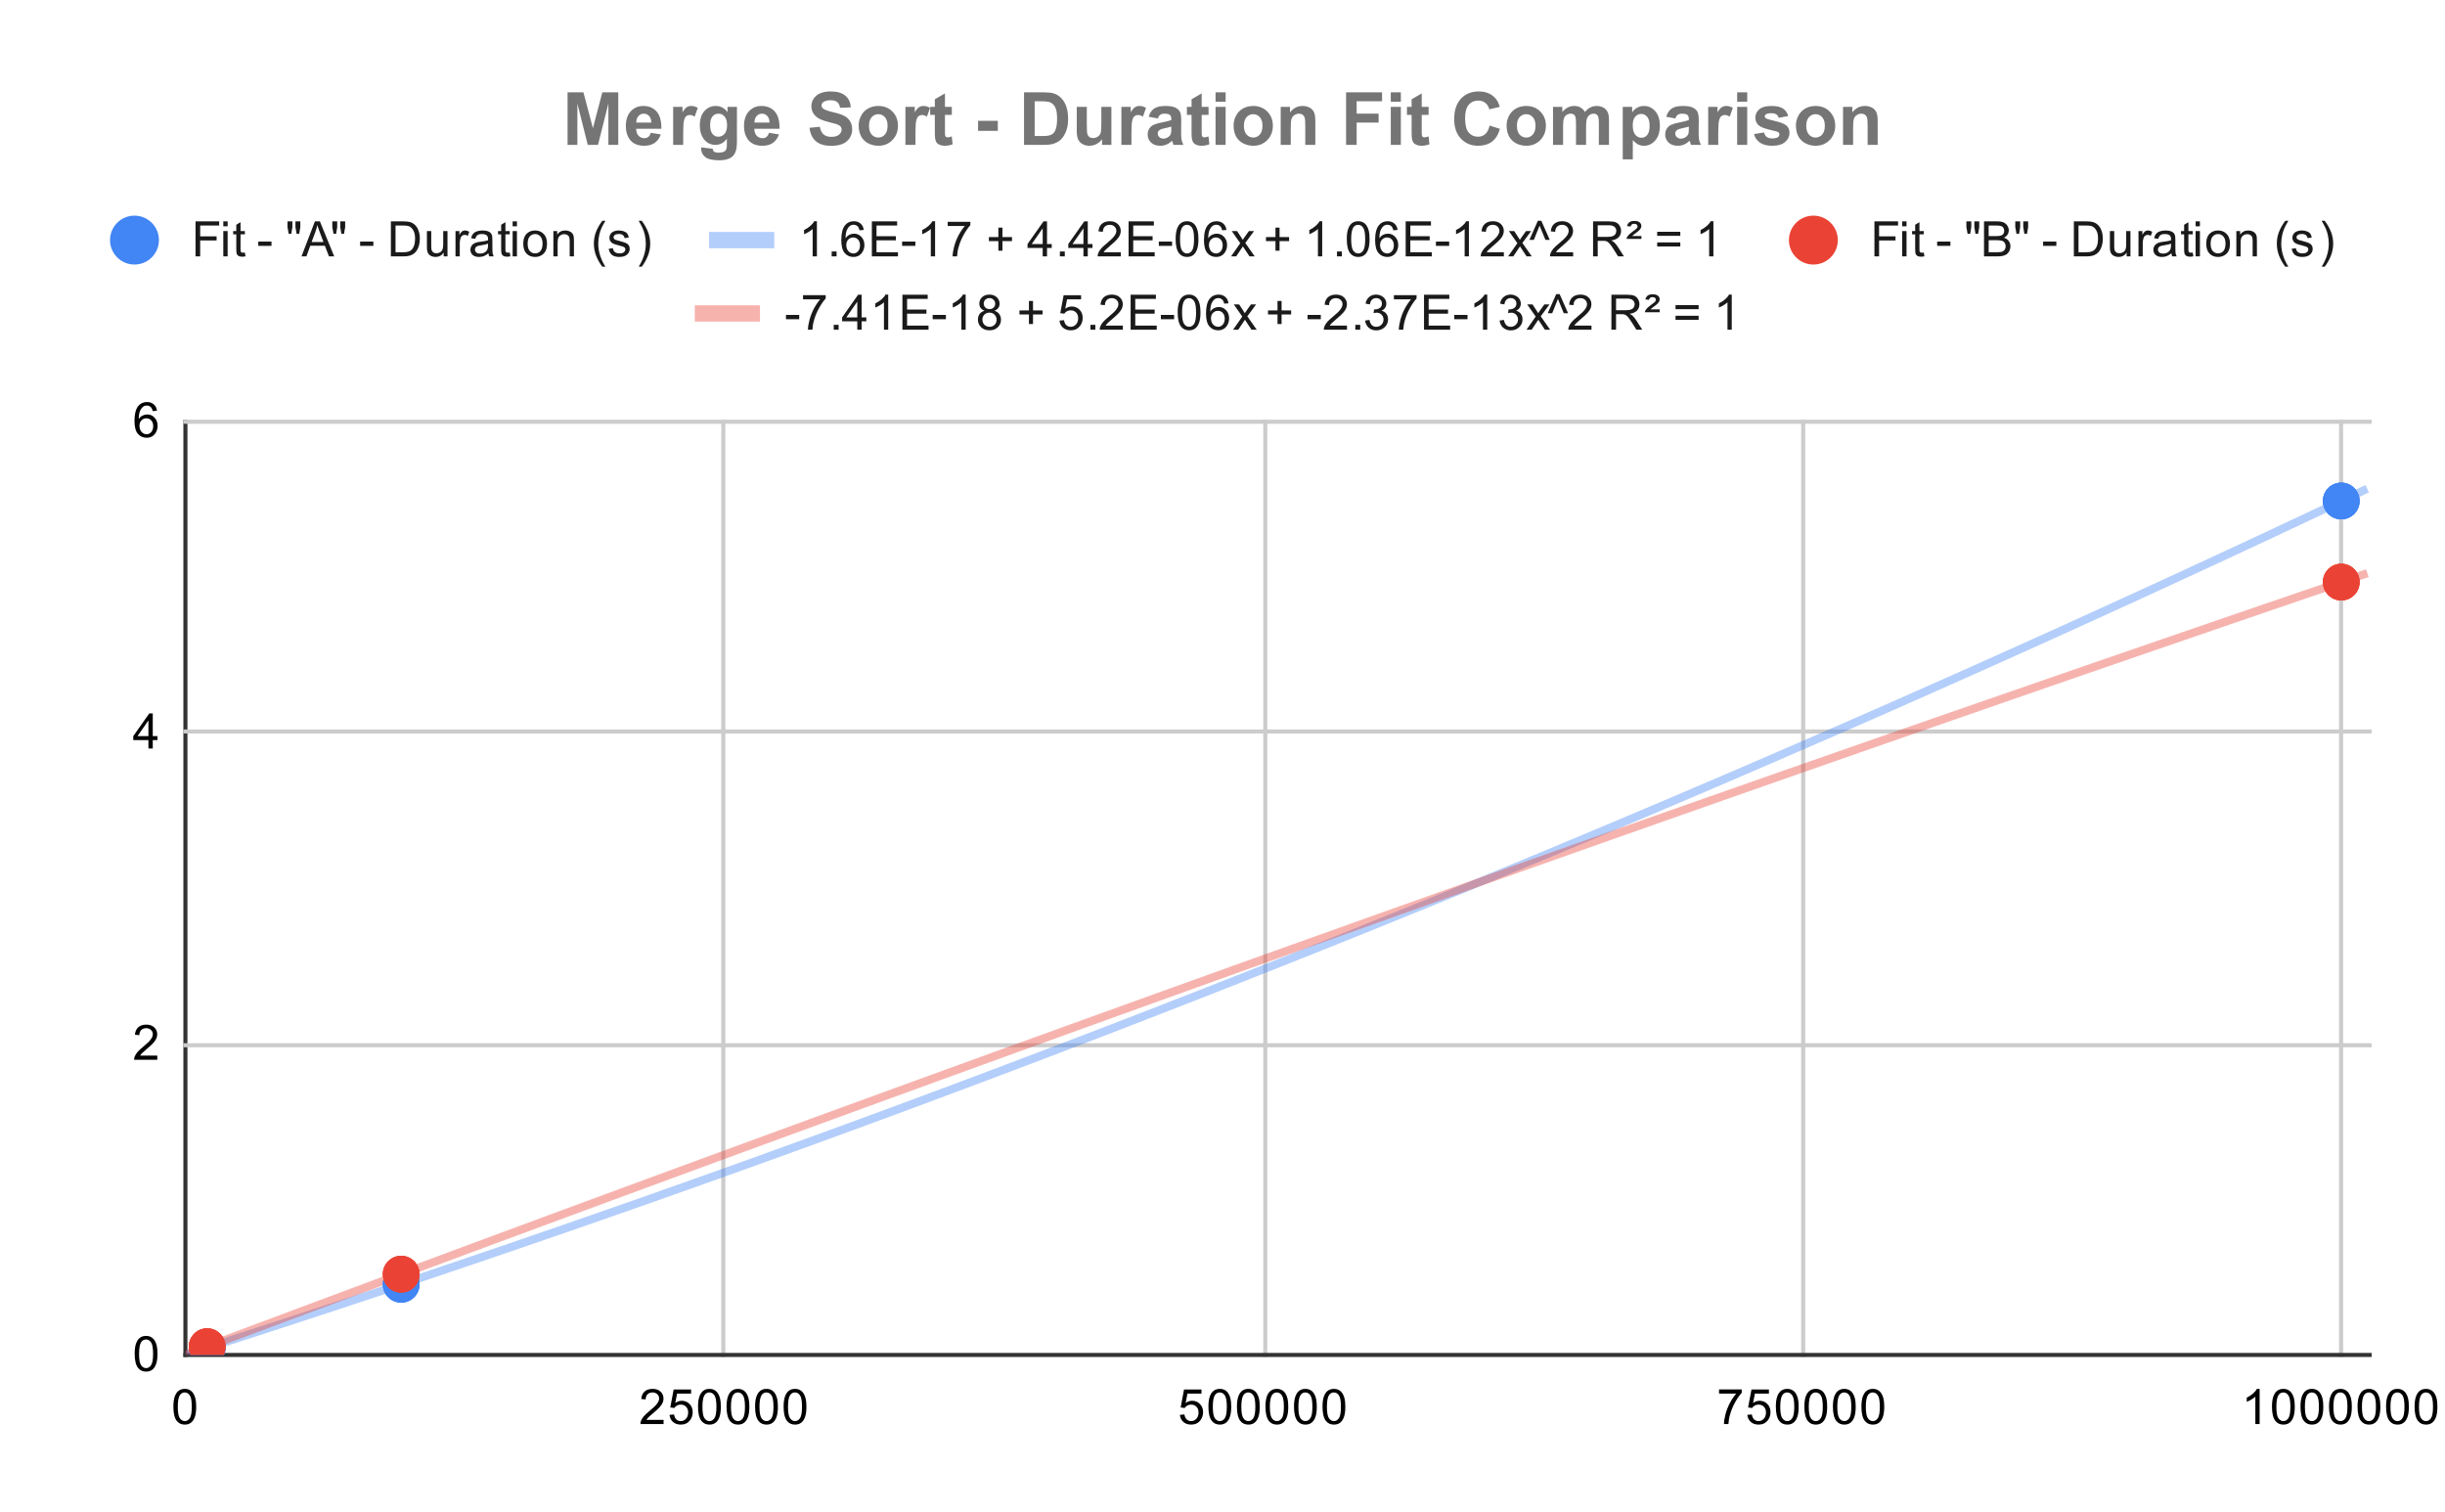 <svg version="1.1" viewBox="0.0 0.0 600.0 371.0" fill="none" stroke="none" stroke-linecap="square" stroke-miterlimit="10" width="600" height="371" xmlns:xlink="http://www.w3.org/1999/xlink" xmlns="http://www.w3.org/2000/svg"><path fill="#ffffff" d="M0 0L600.0 0L600.0 371.0L0 371.0L0 0Z" fill-rule="nonzero"/><path stroke="#333333" stroke-width="1.0" stroke-linecap="butt" d="M45.5 103.5L45.5 332.5" fill-rule="nonzero"/><path stroke="#cccccc" stroke-width="1.0" stroke-linecap="butt" d="M177.5 103.5L177.5 332.5" fill-rule="nonzero"/><path stroke="#cccccc" stroke-width="1.0" stroke-linecap="butt" d="M310.5 103.5L310.5 332.5" fill-rule="nonzero"/><path stroke="#cccccc" stroke-width="1.0" stroke-linecap="butt" d="M442.5 103.5L442.5 332.5" fill-rule="nonzero"/><path stroke="#cccccc" stroke-width="1.0" stroke-linecap="butt" d="M574.5 103.5L574.5 332.5" fill-rule="nonzero"/><path stroke="#333333" stroke-width="1.0" stroke-linecap="butt" d="M45.5 332.5L581.5 332.5" fill-rule="nonzero"/><path stroke="#cccccc" stroke-width="1.0" stroke-linecap="butt" d="M45.5 256.5L581.5 256.5" fill-rule="nonzero"/><path stroke="#cccccc" stroke-width="1.0" stroke-linecap="butt" d="M45.5 179.5L581.5 179.5" fill-rule="nonzero"/><path stroke="#cccccc" stroke-width="1.0" stroke-linecap="butt" d="M45.5 103.5L581.5 103.5" fill-rule="nonzero"/><clipPath id="id_0"><path d="M45.55 103.283L581.45 103.283L581.45 332.45L45.55 332.45L45.55 103.283Z" clip-rule="nonzero"/></clipPath><path stroke="#4285f4" stroke-width="2.0" stroke-linecap="butt" stroke-opacity="0.4" clip-path="url(#id_0)" d="M0 346.689C0 346.689 2.667 345.872 4.0 345.463C5.333 345.053 6.667 344.643 8.0 344.232C9.333 343.821 10.667 343.409 12.0 342.996C13.333 342.584 14.667 342.17 16.0 341.756C17.333 341.342 18.667 340.927 20.0 340.511C21.333 340.096 22.667 339.679 24.0 339.262C25.333 338.844 26.667 338.426 28.0 338.008C29.333 337.589 30.667 337.169 32.0 336.749C33.333 336.328 34.667 335.907 36.0 335.485C37.333 335.063 38.667 334.641 40.0 334.217C41.333 333.794 42.667 333.369 44.0 332.944C45.333 332.519 46.667 332.094 48.0 331.667C49.333 331.24 50.667 330.813 52.0 330.385C53.333 329.957 54.667 329.528 56.0 329.098C57.333 328.669 58.667 328.238 60.0 327.807C61.333 327.376 62.667 326.944 64.0 326.511C65.333 326.078 66.667 325.645 68.0 325.21C69.333 324.776 70.667 324.341 72.0 323.905C73.333 323.469 74.667 323.033 76.0 322.595C77.333 322.158 78.667 321.719 80.0 321.281C81.333 320.842 82.667 320.402 84.0 319.961C85.333 319.521 86.667 319.079 88.0 318.637C89.333 318.195 90.667 317.752 92.0 317.309C93.333 316.865 94.667 316.421 96.0 315.976C97.333 315.531 98.667 315.085 100.0 314.638C101.333 314.191 102.667 313.744 104.0 313.295C105.333 312.847 106.667 312.398 108.0 311.948C109.333 311.498 110.667 311.048 112.0 310.597C113.333 310.145 114.667 309.693 116.0 309.24C117.333 308.787 118.667 308.334 120.0 307.879C121.333 307.425 122.667 306.969 124.0 306.513C125.333 306.057 126.667 305.601 128.0 305.143C129.333 304.685 130.667 304.227 132.0 303.768C133.333 303.309 134.667 302.849 136.0 302.388C137.333 301.928 138.667 301.466 140.0 301.004C141.333 300.542 142.667 300.079 144.0 299.615C145.333 299.151 146.667 298.687 148.0 298.221C149.333 297.756 150.667 297.29 152.0 296.823C153.333 296.356 154.667 295.889 156.0 295.42C157.333 294.952 158.667 294.483 160.0 294.013C161.333 293.543 162.667 293.072 164.0 292.601C165.333 292.129 166.667 291.657 168.0 291.184C169.333 290.711 170.667 290.237 172.0 289.762C173.333 289.288 174.667 288.812 176.0 288.336C177.333 287.86 178.667 287.383 180.0 286.905C181.333 286.428 182.667 285.949 184.0 285.47C185.333 284.991 186.667 284.511 188.0 284.03C189.333 283.549 190.667 283.067 192.0 282.585C193.333 282.103 194.667 281.62 196.0 281.136C197.333 280.652 198.667 280.167 200.0 279.682C201.333 279.196 202.667 278.71 204.0 278.223C205.333 277.736 206.667 277.248 208.0 276.76C209.333 276.271 210.667 275.782 212.0 275.292C213.333 274.802 214.667 274.311 216.0 273.819C217.333 273.328 218.667 272.835 220.0 272.342C221.333 271.849 222.667 271.355 224.0 270.86C225.333 270.365 226.667 269.87 228.0 269.373C229.333 268.877 230.667 268.38 232.0 267.882C233.333 267.384 234.667 266.886 236.0 266.386C237.333 265.887 238.667 265.387 240.0 264.886C241.333 264.385 242.667 263.883 244.0 263.381C245.333 262.878 246.667 262.375 248.0 261.871C249.333 261.367 250.667 260.862 252.0 260.357C253.333 259.851 254.667 259.345 256.0 258.837C257.333 258.33 258.667 257.822 260.0 257.314C261.333 256.805 262.667 256.296 264.0 255.785C265.333 255.275 266.667 254.764 268.0 254.252C269.333 253.741 270.667 253.228 272.0 252.715C273.333 252.201 274.667 251.687 276.0 251.172C277.333 250.657 278.667 250.142 280.0 249.625C281.333 249.109 282.667 248.592 284.0 248.074C285.333 247.556 286.667 247.037 288.0 246.517C289.333 245.998 290.667 245.478 292.0 244.957C293.333 244.435 294.667 243.914 296.0 243.391C297.333 242.868 298.667 242.345 300.0 241.821C301.333 241.297 302.667 240.772 304.0 240.246C305.333 239.72 306.667 239.194 308.0 238.666C309.333 238.139 310.667 237.611 312.0 237.082C313.333 236.553 314.667 236.024 316.0 235.493C317.333 234.963 318.667 234.432 320.0 233.9C321.333 233.368 322.667 232.835 324.0 232.302C325.333 231.768 326.667 231.234 328.0 230.699C329.333 230.164 330.667 229.628 332.0 229.092C333.333 228.555 334.667 228.018 336.0 227.48C337.333 226.941 338.667 226.403 340.0 225.863C341.333 225.323 342.667 224.783 344.0 224.242C345.333 223.7 346.667 223.158 348.0 222.616C349.333 222.073 350.667 221.529 352.0 220.985C353.333 220.441 354.667 219.895 356.0 219.35C357.333 218.804 358.667 218.257 360.0 217.71C361.333 217.162 362.667 216.614 364.0 216.065C365.333 215.516 366.667 214.966 368.0 214.416C369.333 213.865 370.667 213.314 372.0 212.762C373.333 212.21 374.667 211.657 376.0 211.103C377.333 210.55 378.667 209.995 380.0 209.44C381.333 208.885 382.667 208.329 384.0 207.772C385.333 207.216 386.667 206.658 388.0 206.1C389.333 205.542 390.667 204.983 392.0 204.423C393.333 203.863 394.667 203.302 396.0 202.741C397.333 202.18 398.667 201.618 400.0 201.055C401.333 200.492 402.667 199.928 404.0 199.364C405.333 198.799 406.667 198.234 408.0 197.668C409.333 197.102 410.667 196.535 412.0 195.968C413.333 195.4 414.667 194.832 416.0 194.263C417.333 193.693 418.667 193.124 420.0 192.553C421.333 191.982 422.667 191.411 424.0 190.839C425.333 190.266 426.667 189.693 428.0 189.12C429.333 188.546 430.667 187.971 432.0 187.396C433.333 186.821 434.667 186.245 436.0 185.668C437.333 185.091 438.667 184.513 440.0 183.935C441.333 183.356 442.667 182.777 444.0 182.197C445.333 181.617 446.667 181.037 448.0 180.455C449.333 179.874 450.667 179.291 452.0 178.708C453.333 178.125 454.667 177.541 456.0 176.957C457.333 176.372 458.667 175.787 460.0 175.201C461.333 174.615 462.667 174.028 464.0 173.44C465.333 172.852 466.667 172.264 468.0 171.674C469.333 171.085 470.667 170.495 472.0 169.904C473.333 169.314 474.667 168.722 476.0 168.13C477.333 167.537 478.667 166.944 480.0 166.35C481.333 165.756 482.667 165.162 484.0 164.566C485.333 163.971 486.667 163.375 488.0 162.778C489.333 162.181 490.667 161.583 492.0 160.984C493.333 160.386 494.667 159.786 496.0 159.186C497.333 158.586 498.667 157.985 500.0 157.384C501.333 156.782 502.667 156.18 504.0 155.576C505.333 154.973 506.667 154.369 508.0 153.765C509.333 153.16 510.667 152.554 512.0 151.948C513.333 151.342 514.667 150.735 516.0 150.127C517.333 149.519 518.667 148.91 520.0 148.301C521.333 147.692 522.667 147.081 524.0 146.47C525.333 145.86 526.667 145.248 528.0 144.635C529.333 144.023 530.667 143.41 532.0 142.796C533.333 142.181 534.667 141.567 536.0 140.951C537.333 140.335 538.667 139.719 540.0 139.102C541.333 138.485 542.667 137.867 544.0 137.248C545.333 136.63 546.667 136.01 548.0 135.39C549.333 134.77 550.667 134.149 552.0 133.527C553.333 132.905 554.667 132.282 556.0 131.659C557.333 131.036 558.667 130.412 560.0 129.787C561.333 129.162 562.667 128.536 564.0 127.91C565.333 127.283 566.667 126.656 568.0 126.028C569.333 125.4 570.667 124.771 572.0 124.142C573.333 123.512 574.667 122.882 576.0 122.251C577.333 121.62 580.0 120.355 580.0 120.355" fill-rule="nonzero"/><path stroke="#ea4335" stroke-width="2.0" stroke-linecap="butt" stroke-opacity="0.4" clip-path="url(#id_0)" d="M0 349.622C0 349.622 2.667 348.613 4.0 348.108C5.333 347.604 6.667 347.1 8.0 346.596C9.333 346.092 10.667 345.589 12.0 345.085C13.333 344.581 14.667 344.078 16.0 343.575C17.333 343.072 18.667 342.568 20.0 342.066C21.333 341.563 22.667 341.06 24.0 340.557C25.333 340.055 26.667 339.552 28.0 339.05C29.333 338.548 30.667 338.046 32.0 337.544C33.333 337.042 34.667 336.541 36.0 336.039C37.333 335.538 38.667 335.036 40.0 334.535C41.333 334.034 42.667 333.533 44.0 333.032C45.333 332.531 46.667 332.031 48.0 331.53C49.333 331.03 50.667 330.529 52.0 330.029C53.333 329.529 54.667 329.029 56.0 328.529C57.333 328.03 58.667 327.53 60.0 327.031C61.333 326.531 62.667 326.032 64.0 325.533C65.333 325.034 66.667 324.535 68.0 324.036C69.333 323.537 70.667 323.039 72.0 322.54C73.333 322.042 74.667 321.544 76.0 321.045C77.333 320.547 78.667 320.049 80.0 319.552C81.333 319.054 82.667 318.557 84.0 318.059C85.333 317.562 86.667 317.065 88.0 316.567C89.333 316.07 90.667 315.574 92.0 315.077C93.333 314.58 94.667 314.084 96.0 313.587C97.333 313.091 98.667 312.595 100.0 312.099C101.333 311.603 102.667 311.107 104.0 310.611C105.333 310.116 106.667 309.62 108.0 309.125C109.333 308.63 110.667 308.134 112.0 307.639C113.333 307.144 114.667 306.65 116.0 306.155C117.333 305.66 118.667 305.166 120.0 304.672C121.333 304.177 122.667 303.683 124.0 303.189C125.333 302.695 126.667 302.202 128.0 301.708C129.333 301.215 130.667 300.721 132.0 300.228C133.333 299.735 134.667 299.242 136.0 298.749C137.333 298.256 138.667 297.763 140.0 297.27C141.333 296.778 142.667 296.286 144.0 295.793C145.333 295.301 146.667 294.809 148.0 294.317C149.333 293.825 150.667 293.334 152.0 292.842C153.333 292.351 154.667 291.859 156.0 291.368C157.333 290.877 158.667 290.386 160.0 289.895C161.333 289.404 162.667 288.914 164.0 288.423C165.333 287.933 166.667 287.442 168.0 286.952C169.333 286.462 170.667 285.972 172.0 285.482C173.333 284.992 174.667 284.503 176.0 284.013C177.333 283.524 178.667 283.035 180.0 282.545C181.333 282.056 182.667 281.567 184.0 281.079C185.333 280.59 186.667 280.101 188.0 279.613C189.333 279.124 190.667 278.636 192.0 278.148C193.333 277.66 194.667 277.172 196.0 276.684C197.333 276.197 198.667 275.709 200.0 275.222C201.333 274.734 202.667 274.247 204.0 273.76C205.333 273.273 206.667 272.786 208.0 272.299C209.333 271.813 210.667 271.326 212.0 270.84C213.333 270.353 214.667 269.867 216.0 269.381C217.333 268.895 218.667 268.409 220.0 267.924C221.333 267.438 222.667 266.953 224.0 266.467C225.333 265.982 226.667 265.497 228.0 265.012C229.333 264.527 230.667 264.042 232.0 263.557C233.333 263.073 234.667 262.588 236.0 262.104C237.333 261.62 238.667 261.136 240.0 260.652C241.333 260.168 242.667 259.684 244.0 259.2C245.333 258.717 246.667 258.233 248.0 257.75C249.333 257.267 250.667 256.784 252.0 256.301C253.333 255.818 254.667 255.335 256.0 254.853C257.333 254.37 258.667 253.888 260.0 253.405C261.333 252.923 262.667 252.441 264.0 251.959C265.333 251.477 266.667 250.996 268.0 250.514C269.333 250.033 270.667 249.551 272.0 249.07C273.333 248.589 274.667 248.108 276.0 247.627C277.333 247.146 278.667 246.665 280.0 246.185C281.333 245.704 282.667 245.224 284.0 244.744C285.333 244.264 286.667 243.784 288.0 243.304C289.333 242.824 290.667 242.345 292.0 241.865C293.333 241.386 294.667 240.906 296.0 240.427C297.333 239.948 298.667 239.469 300.0 238.99C301.333 238.512 302.667 238.033 304.0 237.554C305.333 237.076 306.667 236.598 308.0 236.12C309.333 235.642 310.667 235.164 312.0 234.686C313.333 234.208 314.667 233.731 316.0 233.253C317.333 232.776 318.667 232.299 320.0 231.822C321.333 231.345 322.667 230.868 324.0 230.391C325.333 229.914 326.667 229.438 328.0 228.961C329.333 228.485 330.667 228.009 332.0 227.533C333.333 227.057 334.667 226.581 336.0 226.105C337.333 225.629 338.667 225.154 340.0 224.679C341.333 224.203 342.667 223.728 344.0 223.253C345.333 222.778 346.667 222.303 348.0 221.829C349.333 221.354 350.667 220.88 352.0 220.405C353.333 219.931 354.667 219.457 356.0 218.983C357.333 218.509 358.667 218.035 360.0 217.561C361.333 217.088 362.667 216.614 364.0 216.141C365.333 215.668 366.667 215.195 368.0 214.722C369.333 214.249 370.667 213.776 372.0 213.304C373.333 212.831 374.667 212.359 376.0 211.886C377.333 211.414 378.667 210.942 380.0 210.47C381.333 209.998 382.667 209.527 384.0 209.055C385.333 208.584 386.667 208.112 388.0 207.641C389.333 207.17 390.667 206.699 392.0 206.228C393.333 205.757 394.667 205.286 396.0 204.816C397.333 204.345 398.667 203.875 400.0 203.405C401.333 202.935 402.667 202.465 404.0 201.995C405.333 201.525 406.667 201.055 408.0 200.586C409.333 200.116 410.667 199.647 412.0 199.178C413.333 198.709 414.667 198.24 416.0 197.771C417.333 197.302 418.667 196.834 420.0 196.365C421.333 195.897 422.667 195.428 424.0 194.96C425.333 194.492 426.667 194.024 428.0 193.557C429.333 193.089 430.667 192.621 432.0 192.154C433.333 191.686 434.667 191.219 436.0 190.752C437.333 190.285 438.667 189.818 440.0 189.351C441.333 188.885 442.667 188.418 444.0 187.952C445.333 187.485 446.667 187.019 448.0 186.553C449.333 186.087 450.667 185.621 452.0 185.156C453.333 184.69 454.667 184.224 456.0 183.759C457.333 183.294 458.667 182.828 460.0 182.363C461.333 181.898 462.667 181.434 464.0 180.969C465.333 180.504 466.667 180.04 468.0 179.575C469.333 179.111 470.667 178.647 472.0 178.183C473.333 177.719 474.667 177.255 476.0 176.792C477.333 176.328 478.667 175.865 480.0 175.401C481.333 174.938 482.667 174.475 484.0 174.012C485.333 173.549 486.667 173.086 488.0 172.624C489.333 172.161 490.667 171.699 492.0 171.236C493.333 170.774 494.667 170.312 496.0 169.85C497.333 169.388 498.667 168.927 500.0 168.465C501.333 168.003 502.667 167.542 504.0 167.081C505.333 166.62 506.667 166.159 508.0 165.698C509.333 165.237 510.667 164.776 512.0 164.316C513.333 163.855 514.667 163.395 516.0 162.935C517.333 162.474 518.667 162.014 520.0 161.555C521.333 161.095 522.667 160.635 524.0 160.176C525.333 159.716 526.667 159.257 528.0 158.798C529.333 158.338 530.667 157.88 532.0 157.421C533.333 156.962 534.667 156.503 536.0 156.045C537.333 155.586 538.667 155.128 540.0 154.67C541.333 154.212 542.667 153.754 544.0 153.296C545.333 152.838 546.667 152.381 548.0 151.923C549.333 151.466 550.667 151.009 552.0 150.552C553.333 150.095 554.667 149.638 556.0 149.181C557.333 148.724 558.667 148.268 560.0 147.811C561.333 147.355 562.667 146.899 564.0 146.443C565.333 145.986 566.667 145.531 568.0 145.075C569.333 144.619 570.667 144.164 572.0 143.708C573.333 143.253 574.667 142.798 576.0 142.343C577.333 141.888 580.0 140.978 580.0 140.978" fill-rule="nonzero"/><path fill="#4285f4" clip-path="url(#id_0)" d="M55.34 330.757C55.34 333.243 53.325 335.257 50.84 335.257C48.355 335.257 46.34 333.243 46.34 330.757C46.34 328.272 48.355 326.257 50.84 326.257C53.325 326.257 55.34 328.272 55.34 330.757Z" fill-rule="nonzero"/><path fill="#4285f4" clip-path="url(#id_0)" d="M55.34 330.757C55.34 333.243 53.325 335.257 50.84 335.257C48.355 335.257 46.34 333.243 46.34 330.757C46.34 328.272 48.355 326.257 50.84 326.257C53.325 326.257 55.34 328.272 55.34 330.757Z" fill-rule="nonzero"/><path fill="#4285f4" clip-path="url(#id_0)" d="M55.34 330.757C55.34 333.243 53.325 335.257 50.84 335.257C48.355 335.257 46.34 333.243 46.34 330.757C46.34 328.272 48.355 326.257 50.84 326.257C53.325 326.257 55.34 328.272 55.34 330.757Z" fill-rule="nonzero"/><path fill="#4285f4" clip-path="url(#id_0)" d="M102.949 315.157C102.949 317.642 100.934 319.657 98.449 319.657C95.964 319.657 93.949 317.642 93.949 315.157C93.949 312.672 95.964 310.657 98.449 310.657C100.934 310.657 102.949 312.672 102.949 315.157Z" fill-rule="nonzero"/><path fill="#4285f4" clip-path="url(#id_0)" d="M102.949 315.157C102.949 317.642 100.934 319.657 98.449 319.657C95.964 319.657 93.949 317.642 93.949 315.157C93.949 312.672 95.964 310.657 98.449 310.657C100.934 310.657 102.949 312.672 102.949 315.157Z" fill-rule="nonzero"/><path fill="#4285f4" clip-path="url(#id_0)" d="M102.949 315.157C102.949 317.642 100.934 319.657 98.449 319.657C95.964 319.657 93.949 317.642 93.949 315.157C93.949 312.672 95.964 310.657 98.449 310.657C100.934 310.657 102.949 312.672 102.949 315.157Z" fill-rule="nonzero"/><path fill="#4285f4" clip-path="url(#id_0)" d="M579.04 122.942C579.04 125.427 577.025 127.442 574.54 127.442C572.055 127.442 570.04 125.427 570.04 122.942C570.04 120.456 572.055 118.442 574.54 118.442C577.025 118.442 579.04 120.456 579.04 122.942Z" fill-rule="nonzero"/><path fill="#4285f4" clip-path="url(#id_0)" d="M579.04 122.942C579.04 125.427 577.025 127.442 574.54 127.442C572.055 127.442 570.04 125.427 570.04 122.942C570.04 120.456 572.055 118.442 574.54 118.442C577.025 118.442 579.04 120.456 579.04 122.942Z" fill-rule="nonzero"/><path fill="#4285f4" clip-path="url(#id_0)" d="M579.04 122.942C579.04 125.427 577.025 127.442 574.54 127.442C572.055 127.442 570.04 125.427 570.04 122.942C570.04 120.456 572.055 118.442 574.54 118.442C577.025 118.442 579.04 120.456 579.04 122.942Z" fill-rule="nonzero"/><path fill="#ea4335" clip-path="url(#id_0)" d="M55.34 330.464C55.34 332.95 53.325 334.964 50.84 334.964C48.355 334.964 46.34 332.95 46.34 330.464C46.34 327.979 48.355 325.964 50.84 325.964C53.325 325.964 55.34 327.979 55.34 330.464Z" fill-rule="nonzero"/><path fill="#ea4335" clip-path="url(#id_0)" d="M55.34 330.464C55.34 332.95 53.325 334.964 50.84 334.964C48.355 334.964 46.34 332.95 46.34 330.464C46.34 327.979 48.355 325.964 50.84 325.964C53.325 325.964 55.34 327.979 55.34 330.464Z" fill-rule="nonzero"/><path fill="#ea4335" clip-path="url(#id_0)" d="M55.34 330.464C55.34 332.95 53.325 334.964 50.84 334.964C48.355 334.964 46.34 332.95 46.34 330.464C46.34 327.979 48.355 325.964 50.84 325.964C53.325 325.964 55.34 327.979 55.34 330.464Z" fill-rule="nonzero"/><path fill="#ea4335" clip-path="url(#id_0)" d="M102.949 312.676C102.949 315.161 100.934 317.176 98.449 317.176C95.964 317.176 93.949 315.161 93.949 312.676C93.949 310.191 95.964 308.176 98.449 308.176C100.934 308.176 102.949 310.191 102.949 312.676Z" fill-rule="nonzero"/><path fill="#ea4335" clip-path="url(#id_0)" d="M102.949 312.676C102.949 315.161 100.934 317.176 98.449 317.176C95.964 317.176 93.949 315.161 93.949 312.676C93.949 310.191 95.964 308.176 98.449 308.176C100.934 308.176 102.949 310.191 102.949 312.676Z" fill-rule="nonzero"/><path fill="#ea4335" clip-path="url(#id_0)" d="M102.949 312.676C102.949 315.161 100.934 317.176 98.449 317.176C95.964 317.176 93.949 315.161 93.949 312.676C93.949 310.191 95.964 308.176 98.449 308.176C100.934 308.176 102.949 310.191 102.949 312.676Z" fill-rule="nonzero"/><path fill="#ea4335" clip-path="url(#id_0)" d="M579.04 142.841C579.04 145.326 577.025 147.341 574.54 147.341C572.055 147.341 570.04 145.326 570.04 142.841C570.04 140.356 572.055 138.341 574.54 138.341C577.025 138.341 579.04 140.356 579.04 142.841Z" fill-rule="nonzero"/><path fill="#ea4335" clip-path="url(#id_0)" d="M579.04 142.841C579.04 145.326 577.025 147.341 574.54 147.341C572.055 147.341 570.04 145.326 570.04 142.841C570.04 140.356 572.055 138.341 574.54 138.341C577.025 138.341 579.04 140.356 579.04 142.841Z" fill-rule="nonzero"/><path fill="#ea4335" clip-path="url(#id_0)" d="M579.04 142.841C579.04 145.326 577.025 147.341 574.54 147.341C572.055 147.341 570.04 145.326 570.04 142.841C570.04 140.356 572.055 138.341 574.54 138.341C577.025 138.341 579.04 140.356 579.04 142.841Z" fill-rule="nonzero"/><path fill="#000000" d="M33.05 332.216Q33.05 330.684 33.362 329.762Q33.675 328.825 34.284 328.325Q34.909 327.825 35.847 327.825Q36.534 327.825 37.05 328.106Q37.581 328.387 37.925 328.919Q38.269 329.434 38.456 330.184Q38.644 330.934 38.644 332.216Q38.644 333.731 38.331 334.653Q38.034 335.575 37.409 336.091Q36.8 336.591 35.847 336.591Q34.612 336.591 33.894 335.7Q33.05 334.637 33.05 332.216ZM34.128 332.216Q34.128 334.325 34.628 335.028Q35.128 335.731 35.847 335.731Q36.581 335.731 37.066 335.028Q37.566 334.325 37.566 332.216Q37.566 330.091 37.066 329.403Q36.581 328.7 35.831 328.7Q35.112 328.7 34.675 329.309Q34.128 330.091 34.128 332.216Z" fill-rule="nonzero"/><path fill="#000000" d="M38.597 259.045L38.597 260.061L32.909 260.061Q32.909 259.686 33.034 259.327Q33.253 258.749 33.722 258.186Q34.206 257.624 35.112 256.889Q36.519 255.733 37.003 255.061Q37.503 254.389 37.503 253.795Q37.503 253.17 37.05 252.749Q36.597 252.311 35.878 252.311Q35.112 252.311 34.659 252.764Q34.206 253.217 34.191 254.03L33.112 253.92Q33.222 252.702 33.941 252.077Q34.675 251.436 35.909 251.436Q37.144 251.436 37.862 252.124Q38.581 252.811 38.581 253.827Q38.581 254.342 38.362 254.842Q38.159 255.327 37.659 255.889Q37.175 256.436 36.05 257.389Q35.097 258.186 34.816 258.483Q34.55 258.764 34.378 259.045L38.597 259.045Z" fill-rule="nonzero"/><path fill="#000000" d="M36.425 183.672L36.425 181.61L32.706 181.61L32.706 180.641L36.628 175.078L37.487 175.078L37.487 180.641L38.644 180.641L38.644 181.61L37.487 181.61L37.487 183.672L36.425 183.672ZM36.425 180.641L36.425 176.782L33.737 180.641L36.425 180.641Z" fill-rule="nonzero"/><path fill="#000000" d="M38.519 100.799L37.472 100.877Q37.331 100.252 37.081 99.971Q36.644 99.518 36.019 99.518Q35.519 99.518 35.128 99.799Q34.644 100.174 34.347 100.877Q34.066 101.565 34.05 102.846Q34.425 102.268 34.972 101.986Q35.534 101.705 36.144 101.705Q37.191 101.705 37.925 102.486Q38.675 103.268 38.675 104.486Q38.675 105.299 38.316 106.002Q37.972 106.69 37.362 107.065Q36.753 107.424 35.987 107.424Q34.659 107.424 33.831 106.455Q33.003 105.486 33.003 103.268Q33.003 100.768 33.925 99.643Q34.722 98.658 36.081 98.658Q37.097 98.658 37.737 99.236Q38.394 99.799 38.519 100.799ZM34.222 104.502Q34.222 105.049 34.441 105.549Q34.675 106.033 35.081 106.299Q35.503 106.565 35.972 106.565Q36.628 106.565 37.112 106.033Q37.597 105.486 37.597 104.565Q37.597 103.674 37.112 103.158Q36.644 102.643 35.925 102.643Q35.206 102.643 34.706 103.158Q34.222 103.674 34.222 104.502Z" fill-rule="nonzero"/><path fill="#000000" d="M42.55 345.216Q42.55 343.684 42.862 342.762Q43.175 341.825 43.784 341.325Q44.409 340.825 45.347 340.825Q46.034 340.825 46.55 341.106Q47.081 341.387 47.425 341.919Q47.769 342.434 47.956 343.184Q48.144 343.934 48.144 345.216Q48.144 346.731 47.831 347.653Q47.534 348.575 46.909 349.091Q46.3 349.591 45.347 349.591Q44.112 349.591 43.394 348.7Q42.55 347.637 42.55 345.216ZM43.628 345.216Q43.628 347.325 44.128 348.028Q44.628 348.731 45.347 348.731Q46.081 348.731 46.566 348.028Q47.066 347.325 47.066 345.216Q47.066 343.091 46.566 342.403Q46.081 341.7 45.331 341.7Q44.612 341.7 44.175 342.309Q43.628 343.091 43.628 345.216Z" fill-rule="nonzero"/><path fill="#000000" d="M162.844 348.434L162.844 349.45L157.157 349.45Q157.157 349.075 157.282 348.716Q157.501 348.137 157.969 347.575Q158.454 347.012 159.36 346.278Q160.766 345.122 161.251 344.45Q161.751 343.778 161.751 343.184Q161.751 342.559 161.298 342.137Q160.844 341.7 160.126 341.7Q159.36 341.7 158.907 342.153Q158.454 342.606 158.438 343.419L157.36 343.309Q157.469 342.091 158.188 341.466Q158.923 340.825 160.157 340.825Q161.391 340.825 162.11 341.512Q162.829 342.2 162.829 343.216Q162.829 343.731 162.61 344.231Q162.407 344.716 161.907 345.278Q161.423 345.825 160.298 346.778Q159.344 347.575 159.063 347.872Q158.798 348.153 158.626 348.434L162.844 348.434ZM164.298 347.2L165.407 347.106Q165.532 347.919 165.969 348.325Q166.423 348.731 167.063 348.731Q167.813 348.731 168.344 348.153Q168.876 347.575 168.876 346.637Q168.876 345.731 168.36 345.216Q167.86 344.684 167.032 344.684Q166.532 344.684 166.11 344.919Q165.704 345.153 165.469 345.512L164.485 345.387L165.313 340.981L169.594 340.981L169.594 341.981L166.157 341.981L165.704 344.294Q166.469 343.747 167.313 343.747Q168.438 343.747 169.204 344.528Q169.985 345.309 169.985 346.544Q169.985 347.7 169.313 348.559Q168.485 349.591 167.063 349.591Q165.891 349.591 165.141 348.934Q164.407 348.278 164.298 347.2ZM171.298 345.216Q171.298 343.684 171.61 342.762Q171.923 341.825 172.532 341.325Q173.157 340.825 174.094 340.825Q174.782 340.825 175.298 341.106Q175.829 341.387 176.173 341.919Q176.516 342.434 176.704 343.184Q176.891 343.934 176.891 345.216Q176.891 346.731 176.579 347.653Q176.282 348.575 175.657 349.091Q175.048 349.591 174.094 349.591Q172.86 349.591 172.141 348.7Q171.298 347.637 171.298 345.216ZM172.376 345.216Q172.376 347.325 172.876 348.028Q173.376 348.731 174.094 348.731Q174.829 348.731 175.313 348.028Q175.813 347.325 175.813 345.216Q175.813 343.091 175.313 342.403Q174.829 341.7 174.079 341.7Q173.36 341.7 172.923 342.309Q172.376 343.091 172.376 345.216ZM178.298 345.216Q178.298 343.684 178.61 342.762Q178.923 341.825 179.532 341.325Q180.157 340.825 181.094 340.825Q181.782 340.825 182.298 341.106Q182.829 341.387 183.173 341.919Q183.516 342.434 183.704 343.184Q183.891 343.934 183.891 345.216Q183.891 346.731 183.579 347.653Q183.282 348.575 182.657 349.091Q182.048 349.591 181.094 349.591Q179.86 349.591 179.141 348.7Q178.298 347.637 178.298 345.216ZM179.376 345.216Q179.376 347.325 179.876 348.028Q180.376 348.731 181.094 348.731Q181.829 348.731 182.313 348.028Q182.813 347.325 182.813 345.216Q182.813 343.091 182.313 342.403Q181.829 341.7 181.079 341.7Q180.36 341.7 179.923 342.309Q179.376 343.091 179.376 345.216ZM185.298 345.216Q185.298 343.684 185.61 342.762Q185.923 341.825 186.532 341.325Q187.157 340.825 188.094 340.825Q188.782 340.825 189.298 341.106Q189.829 341.387 190.173 341.919Q190.516 342.434 190.704 343.184Q190.891 343.934 190.891 345.216Q190.891 346.731 190.579 347.653Q190.282 348.575 189.657 349.091Q189.048 349.591 188.094 349.591Q186.86 349.591 186.141 348.7Q185.298 347.637 185.298 345.216ZM186.376 345.216Q186.376 347.325 186.876 348.028Q187.376 348.731 188.094 348.731Q188.829 348.731 189.313 348.028Q189.813 347.325 189.813 345.216Q189.813 343.091 189.313 342.403Q188.829 341.7 188.079 341.7Q187.36 341.7 186.923 342.309Q186.376 343.091 186.376 345.216ZM192.298 345.216Q192.298 343.684 192.61 342.762Q192.923 341.825 193.532 341.325Q194.157 340.825 195.094 340.825Q195.782 340.825 196.298 341.106Q196.829 341.387 197.173 341.919Q197.516 342.434 197.704 343.184Q197.891 343.934 197.891 345.216Q197.891 346.731 197.579 347.653Q197.282 348.575 196.657 349.091Q196.048 349.591 195.094 349.591Q193.86 349.591 193.141 348.7Q192.298 347.637 192.298 345.216ZM193.376 345.216Q193.376 347.325 193.876 348.028Q194.376 348.731 195.094 348.731Q195.829 348.731 196.313 348.028Q196.813 347.325 196.813 345.216Q196.813 343.091 196.313 342.403Q195.829 341.7 195.079 341.7Q194.36 341.7 193.923 342.309Q193.376 343.091 193.376 345.216Z" fill-rule="nonzero"/><path fill="#000000" d="M289.545 347.2L290.654 347.106Q290.779 347.919 291.217 348.325Q291.67 348.731 292.311 348.731Q293.061 348.731 293.592 348.153Q294.123 347.575 294.123 346.637Q294.123 345.731 293.608 345.216Q293.108 344.684 292.279 344.684Q291.779 344.684 291.358 344.919Q290.951 345.153 290.717 345.512L289.733 345.387L290.561 340.981L294.842 340.981L294.842 341.981L291.404 341.981L290.951 344.294Q291.717 343.747 292.561 343.747Q293.686 343.747 294.451 344.528Q295.233 345.309 295.233 346.544Q295.233 347.7 294.561 348.559Q293.733 349.591 292.311 349.591Q291.139 349.591 290.389 348.934Q289.654 348.278 289.545 347.2ZM296.545 345.216Q296.545 343.684 296.858 342.762Q297.17 341.825 297.779 341.325Q298.404 340.825 299.342 340.825Q300.029 340.825 300.545 341.106Q301.076 341.387 301.42 341.919Q301.764 342.434 301.951 343.184Q302.139 343.934 302.139 345.216Q302.139 346.731 301.826 347.653Q301.529 348.575 300.904 349.091Q300.295 349.591 299.342 349.591Q298.108 349.591 297.389 348.7Q296.545 347.637 296.545 345.216ZM297.623 345.216Q297.623 347.325 298.123 348.028Q298.623 348.731 299.342 348.731Q300.076 348.731 300.561 348.028Q301.061 347.325 301.061 345.216Q301.061 343.091 300.561 342.403Q300.076 341.7 299.326 341.7Q298.608 341.7 298.17 342.309Q297.623 343.091 297.623 345.216ZM303.545 345.216Q303.545 343.684 303.858 342.762Q304.17 341.825 304.779 341.325Q305.404 340.825 306.342 340.825Q307.029 340.825 307.545 341.106Q308.076 341.387 308.42 341.919Q308.764 342.434 308.951 343.184Q309.139 343.934 309.139 345.216Q309.139 346.731 308.826 347.653Q308.529 348.575 307.904 349.091Q307.295 349.591 306.342 349.591Q305.108 349.591 304.389 348.7Q303.545 347.637 303.545 345.216ZM304.623 345.216Q304.623 347.325 305.123 348.028Q305.623 348.731 306.342 348.731Q307.076 348.731 307.561 348.028Q308.061 347.325 308.061 345.216Q308.061 343.091 307.561 342.403Q307.076 341.7 306.326 341.7Q305.608 341.7 305.17 342.309Q304.623 343.091 304.623 345.216ZM310.545 345.216Q310.545 343.684 310.858 342.762Q311.17 341.825 311.779 341.325Q312.404 340.825 313.342 340.825Q314.029 340.825 314.545 341.106Q315.076 341.387 315.42 341.919Q315.764 342.434 315.951 343.184Q316.139 343.934 316.139 345.216Q316.139 346.731 315.826 347.653Q315.529 348.575 314.904 349.091Q314.295 349.591 313.342 349.591Q312.108 349.591 311.389 348.7Q310.545 347.637 310.545 345.216ZM311.623 345.216Q311.623 347.325 312.123 348.028Q312.623 348.731 313.342 348.731Q314.076 348.731 314.561 348.028Q315.061 347.325 315.061 345.216Q315.061 343.091 314.561 342.403Q314.076 341.7 313.326 341.7Q312.608 341.7 312.17 342.309Q311.623 343.091 311.623 345.216ZM317.545 345.216Q317.545 343.684 317.858 342.762Q318.17 341.825 318.779 341.325Q319.404 340.825 320.342 340.825Q321.029 340.825 321.545 341.106Q322.076 341.387 322.42 341.919Q322.764 342.434 322.951 343.184Q323.139 343.934 323.139 345.216Q323.139 346.731 322.826 347.653Q322.529 348.575 321.904 349.091Q321.295 349.591 320.342 349.591Q319.108 349.591 318.389 348.7Q317.545 347.637 317.545 345.216ZM318.623 345.216Q318.623 347.325 319.123 348.028Q319.623 348.731 320.342 348.731Q321.076 348.731 321.561 348.028Q322.061 347.325 322.061 345.216Q322.061 343.091 321.561 342.403Q321.076 341.7 320.326 341.7Q319.608 341.7 319.17 342.309Q318.623 343.091 318.623 345.216ZM324.545 345.216Q324.545 343.684 324.858 342.762Q325.17 341.825 325.779 341.325Q326.404 340.825 327.342 340.825Q328.029 340.825 328.545 341.106Q329.076 341.387 329.42 341.919Q329.764 342.434 329.951 343.184Q330.139 343.934 330.139 345.216Q330.139 346.731 329.826 347.653Q329.529 348.575 328.904 349.091Q328.295 349.591 327.342 349.591Q326.108 349.591 325.389 348.7Q324.545 347.637 324.545 345.216ZM325.623 345.216Q325.623 347.325 326.123 348.028Q326.623 348.731 327.342 348.731Q328.076 348.731 328.561 348.028Q329.061 347.325 329.061 345.216Q329.061 343.091 328.561 342.403Q328.076 341.7 327.326 341.7Q326.608 341.7 326.17 342.309Q325.623 343.091 325.623 345.216Z" fill-rule="nonzero"/><path fill="#000000" d="M421.855 341.981L421.855 340.966L427.418 340.966L427.418 341.794Q426.605 342.669 425.793 344.122Q424.996 345.559 424.558 347.091Q424.23 348.169 424.152 349.45L423.058 349.45Q423.074 348.434 423.449 346.997Q423.84 345.559 424.543 344.231Q425.261 342.903 426.074 341.981L421.855 341.981ZM428.793 347.2L429.902 347.106Q430.027 347.919 430.465 348.325Q430.918 348.731 431.558 348.731Q432.308 348.731 432.84 348.153Q433.371 347.575 433.371 346.637Q433.371 345.731 432.855 345.216Q432.355 344.684 431.527 344.684Q431.027 344.684 430.605 344.919Q430.199 345.153 429.965 345.512L428.98 345.387L429.808 340.981L434.09 340.981L434.09 341.981L430.652 341.981L430.199 344.294Q430.965 343.747 431.808 343.747Q432.933 343.747 433.699 344.528Q434.48 345.309 434.48 346.544Q434.48 347.7 433.808 348.559Q432.98 349.591 431.558 349.591Q430.386 349.591 429.636 348.934Q428.902 348.278 428.793 347.2ZM435.793 345.216Q435.793 343.684 436.105 342.762Q436.418 341.825 437.027 341.325Q437.652 340.825 438.59 340.825Q439.277 340.825 439.793 341.106Q440.324 341.387 440.668 341.919Q441.011 342.434 441.199 343.184Q441.386 343.934 441.386 345.216Q441.386 346.731 441.074 347.653Q440.777 348.575 440.152 349.091Q439.543 349.591 438.59 349.591Q437.355 349.591 436.636 348.7Q435.793 347.637 435.793 345.216ZM436.871 345.216Q436.871 347.325 437.371 348.028Q437.871 348.731 438.59 348.731Q439.324 348.731 439.808 348.028Q440.308 347.325 440.308 345.216Q440.308 343.091 439.808 342.403Q439.324 341.7 438.574 341.7Q437.855 341.7 437.418 342.309Q436.871 343.091 436.871 345.216ZM442.793 345.216Q442.793 343.684 443.105 342.762Q443.418 341.825 444.027 341.325Q444.652 340.825 445.59 340.825Q446.277 340.825 446.793 341.106Q447.324 341.387 447.668 341.919Q448.011 342.434 448.199 343.184Q448.386 343.934 448.386 345.216Q448.386 346.731 448.074 347.653Q447.777 348.575 447.152 349.091Q446.543 349.591 445.59 349.591Q444.355 349.591 443.636 348.7Q442.793 347.637 442.793 345.216ZM443.871 345.216Q443.871 347.325 444.371 348.028Q444.871 348.731 445.59 348.731Q446.324 348.731 446.808 348.028Q447.308 347.325 447.308 345.216Q447.308 343.091 446.808 342.403Q446.324 341.7 445.574 341.7Q444.855 341.7 444.418 342.309Q443.871 343.091 443.871 345.216ZM449.793 345.216Q449.793 343.684 450.105 342.762Q450.418 341.825 451.027 341.325Q451.652 340.825 452.59 340.825Q453.277 340.825 453.793 341.106Q454.324 341.387 454.668 341.919Q455.011 342.434 455.199 343.184Q455.386 343.934 455.386 345.216Q455.386 346.731 455.074 347.653Q454.777 348.575 454.152 349.091Q453.543 349.591 452.59 349.591Q451.355 349.591 450.636 348.7Q449.793 347.637 449.793 345.216ZM450.871 345.216Q450.871 347.325 451.371 348.028Q451.871 348.731 452.59 348.731Q453.324 348.731 453.808 348.028Q454.308 347.325 454.308 345.216Q454.308 343.091 453.808 342.403Q453.324 341.7 452.574 341.7Q451.855 341.7 451.418 342.309Q450.871 343.091 450.871 345.216ZM456.793 345.216Q456.793 343.684 457.105 342.762Q457.418 341.825 458.027 341.325Q458.652 340.825 459.59 340.825Q460.277 340.825 460.793 341.106Q461.324 341.387 461.668 341.919Q462.011 342.434 462.199 343.184Q462.386 343.934 462.386 345.216Q462.386 346.731 462.074 347.653Q461.777 348.575 461.152 349.091Q460.543 349.591 459.59 349.591Q458.355 349.591 457.636 348.7Q456.793 347.637 456.793 345.216ZM457.871 345.216Q457.871 347.325 458.371 348.028Q458.871 348.731 459.59 348.731Q460.324 348.731 460.808 348.028Q461.308 347.325 461.308 345.216Q461.308 343.091 460.808 342.403Q460.324 341.7 459.574 341.7Q458.855 341.7 458.418 342.309Q457.871 343.091 457.871 345.216Z" fill-rule="nonzero"/><path fill="#000000" d="M554.509 349.45L553.462 349.45L553.462 342.731Q553.072 343.091 552.447 343.466Q551.837 343.825 551.353 343.997L551.353 342.981Q552.228 342.559 552.884 341.981Q553.556 341.387 553.837 340.825L554.509 340.825L554.509 349.45ZM557.54 345.216Q557.54 343.684 557.853 342.762Q558.165 341.825 558.775 341.325Q559.4 340.825 560.337 340.825Q561.025 340.825 561.54 341.106Q562.072 341.387 562.415 341.919Q562.759 342.434 562.947 343.184Q563.134 343.934 563.134 345.216Q563.134 346.731 562.822 347.653Q562.525 348.575 561.9 349.091Q561.29 349.591 560.337 349.591Q559.103 349.591 558.384 348.7Q557.54 347.637 557.54 345.216ZM558.618 345.216Q558.618 347.325 559.118 348.028Q559.618 348.731 560.337 348.731Q561.072 348.731 561.556 348.028Q562.056 347.325 562.056 345.216Q562.056 343.091 561.556 342.403Q561.072 341.7 560.322 341.7Q559.603 341.7 559.165 342.309Q558.618 343.091 558.618 345.216ZM564.54 345.216Q564.54 343.684 564.853 342.762Q565.165 341.825 565.775 341.325Q566.4 340.825 567.337 340.825Q568.025 340.825 568.54 341.106Q569.072 341.387 569.415 341.919Q569.759 342.434 569.947 343.184Q570.134 343.934 570.134 345.216Q570.134 346.731 569.822 347.653Q569.525 348.575 568.9 349.091Q568.29 349.591 567.337 349.591Q566.103 349.591 565.384 348.7Q564.54 347.637 564.54 345.216ZM565.618 345.216Q565.618 347.325 566.118 348.028Q566.618 348.731 567.337 348.731Q568.072 348.731 568.556 348.028Q569.056 347.325 569.056 345.216Q569.056 343.091 568.556 342.403Q568.072 341.7 567.322 341.7Q566.603 341.7 566.165 342.309Q565.618 343.091 565.618 345.216ZM571.54 345.216Q571.54 343.684 571.853 342.762Q572.165 341.825 572.775 341.325Q573.4 340.825 574.337 340.825Q575.025 340.825 575.54 341.106Q576.072 341.387 576.415 341.919Q576.759 342.434 576.947 343.184Q577.134 343.934 577.134 345.216Q577.134 346.731 576.822 347.653Q576.525 348.575 575.9 349.091Q575.29 349.591 574.337 349.591Q573.103 349.591 572.384 348.7Q571.54 347.637 571.54 345.216ZM572.618 345.216Q572.618 347.325 573.118 348.028Q573.618 348.731 574.337 348.731Q575.072 348.731 575.556 348.028Q576.056 347.325 576.056 345.216Q576.056 343.091 575.556 342.403Q575.072 341.7 574.322 341.7Q573.603 341.7 573.165 342.309Q572.618 343.091 572.618 345.216ZM578.54 345.216Q578.54 343.684 578.853 342.762Q579.165 341.825 579.775 341.325Q580.4 340.825 581.337 340.825Q582.025 340.825 582.54 341.106Q583.072 341.387 583.415 341.919Q583.759 342.434 583.947 343.184Q584.134 343.934 584.134 345.216Q584.134 346.731 583.822 347.653Q583.525 348.575 582.9 349.091Q582.29 349.591 581.337 349.591Q580.103 349.591 579.384 348.7Q578.54 347.637 578.54 345.216ZM579.618 345.216Q579.618 347.325 580.118 348.028Q580.618 348.731 581.337 348.731Q582.072 348.731 582.556 348.028Q583.056 347.325 583.056 345.216Q583.056 343.091 582.556 342.403Q582.072 341.7 581.322 341.7Q580.603 341.7 580.165 342.309Q579.618 343.091 579.618 345.216ZM585.54 345.216Q585.54 343.684 585.853 342.762Q586.165 341.825 586.775 341.325Q587.4 340.825 588.337 340.825Q589.025 340.825 589.54 341.106Q590.072 341.387 590.415 341.919Q590.759 342.434 590.947 343.184Q591.134 343.934 591.134 345.216Q591.134 346.731 590.822 347.653Q590.525 348.575 589.9 349.091Q589.29 349.591 588.337 349.591Q587.103 349.591 586.384 348.7Q585.54 347.637 585.54 345.216ZM586.618 345.216Q586.618 347.325 587.118 348.028Q587.618 348.731 588.337 348.731Q589.072 348.731 589.556 348.028Q590.056 347.325 590.056 345.216Q590.056 343.091 589.556 342.403Q589.072 341.7 588.322 341.7Q587.603 341.7 587.165 342.309Q586.618 343.091 586.618 345.216ZM592.54 345.216Q592.54 343.684 592.853 342.762Q593.165 341.825 593.775 341.325Q594.4 340.825 595.337 340.825Q596.025 340.825 596.54 341.106Q597.072 341.387 597.415 341.919Q597.759 342.434 597.947 343.184Q598.134 343.934 598.134 345.216Q598.134 346.731 597.822 347.653Q597.525 348.575 596.9 349.091Q596.29 349.591 595.337 349.591Q594.103 349.591 593.384 348.7Q592.54 347.637 592.54 345.216ZM593.618 345.216Q593.618 347.325 594.118 348.028Q594.618 348.731 595.337 348.731Q596.072 348.731 596.556 348.028Q597.056 347.325 597.056 345.216Q597.056 343.091 596.556 342.403Q596.072 341.7 595.322 341.7Q594.603 341.7 594.165 342.309Q593.618 343.091 593.618 345.216Z" fill-rule="nonzero"/><path fill="#4285f4" d="M39.0 58.917C39.0 62.23 36.314 64.917 33.0 64.917C29.686 64.917 27.0 62.23 27.0 58.917C27.0 55.603 29.686 52.917 33.0 52.917C36.314 52.917 39.0 55.603 39.0 58.917Z" fill-rule="nonzero"/><path fill="#1a1a1a" d="M47.984 62.917L47.984 54.323L53.781 54.323L53.781 55.339L49.125 55.339L49.125 57.995L53.156 57.995L53.156 59.01L49.125 59.01L49.125 62.917L47.984 62.917ZM54.797 55.542L54.797 54.323L55.859 54.323L55.859 55.542L54.797 55.542ZM54.797 62.917L54.797 56.698L55.859 56.698L55.859 62.917L54.797 62.917ZM60.094 61.979L60.25 62.901Q59.797 62.995 59.453 62.995Q58.875 62.995 58.562 62.823Q58.25 62.635 58.109 62.339Q57.984 62.042 57.984 61.089L57.984 57.51L57.219 57.51L57.219 56.698L57.984 56.698L57.984 55.151L59.031 54.526L59.031 56.698L60.094 56.698L60.094 57.51L59.031 57.51L59.031 61.151Q59.031 61.604 59.078 61.729Q59.141 61.854 59.266 61.932Q59.391 62.01 59.625 62.01Q59.812 62.01 60.094 61.979ZM63.375 60.339L63.375 59.276L66.625 59.276L66.625 60.339L63.375 60.339ZM70.844 57.37L70.547 55.729L70.547 54.323L71.75 54.323L71.75 55.729L71.484 57.37L70.844 57.37ZM72.781 57.37L72.5 55.729L72.5 54.323L73.703 54.323L73.703 55.729L73.422 57.37L72.781 57.37ZM73.984 62.917L77.281 54.323L78.5 54.323L82.016 62.917L80.734 62.917L79.719 60.307L76.141 60.307L75.188 62.917L73.984 62.917ZM76.469 59.385L79.375 59.385L78.484 57.01Q78.062 55.932 77.875 55.229Q77.703 56.057 77.406 56.87L76.469 59.385ZM81.844 57.37L81.547 55.729L81.547 54.323L82.75 54.323L82.75 55.729L82.484 57.37L81.844 57.37ZM83.781 57.37L83.5 55.729L83.5 54.323L84.703 54.323L84.703 55.729L84.422 57.37L83.781 57.37ZM88.375 60.339L88.375 59.276L91.625 59.276L91.625 60.339L88.375 60.339ZM95.922 62.917L95.922 54.323L98.891 54.323Q99.891 54.323 100.422 54.448Q101.156 54.62 101.672 55.057Q102.359 55.635 102.688 56.542Q103.031 57.432 103.031 58.573Q103.031 59.557 102.797 60.307Q102.578 61.057 102.219 61.557Q101.859 62.057 101.422 62.339Q101.0 62.62 100.406 62.776Q99.812 62.917 99.031 62.917L95.922 62.917ZM97.062 61.901L98.891 61.901Q99.75 61.901 100.234 61.745Q100.719 61.589 101.0 61.292Q101.406 60.901 101.625 60.214Q101.859 59.526 101.859 58.557Q101.859 57.214 101.406 56.495Q100.969 55.76 100.344 55.51Q99.875 55.339 98.875 55.339L97.062 55.339L97.062 61.901ZM108.875 62.917L108.875 61.995Q108.141 63.057 106.891 63.057Q106.344 63.057 105.859 62.854Q105.391 62.635 105.156 62.323Q104.922 61.995 104.828 61.526Q104.766 61.229 104.766 60.542L104.766 56.698L105.828 56.698L105.828 60.151Q105.828 60.964 105.891 61.26Q105.984 61.667 106.297 61.917Q106.625 62.151 107.109 62.151Q107.578 62.151 107.984 61.917Q108.406 61.667 108.578 61.245Q108.766 60.823 108.766 60.026L108.766 56.698L109.812 56.698L109.812 62.917L108.875 62.917ZM111.781 62.917L111.781 56.698L112.734 56.698L112.734 57.635Q113.094 56.979 113.391 56.776Q113.703 56.557 114.078 56.557Q114.609 56.557 115.156 56.885L114.797 57.87Q114.406 57.635 114.031 57.635Q113.672 57.635 113.391 57.854Q113.125 58.057 113.016 58.432Q112.828 58.995 112.828 59.651L112.828 62.917L111.781 62.917ZM119.859 62.151Q119.266 62.651 118.719 62.854Q118.188 63.057 117.562 63.057Q116.531 63.057 115.984 62.557Q115.438 62.057 115.438 61.276Q115.438 60.823 115.641 60.448Q115.844 60.057 116.188 59.839Q116.531 59.604 116.953 59.495Q117.25 59.401 117.891 59.323Q119.156 59.182 119.766 58.964Q119.766 58.745 119.766 58.698Q119.766 58.042 119.469 57.776Q119.062 57.432 118.266 57.432Q117.531 57.432 117.172 57.698Q116.812 57.948 116.641 58.604L115.609 58.464Q115.75 57.807 116.078 57.401Q116.406 56.995 117.016 56.776Q117.625 56.557 118.422 56.557Q119.219 56.557 119.719 56.745Q120.219 56.932 120.453 57.214Q120.688 57.495 120.781 57.932Q120.828 58.198 120.828 58.901L120.828 60.307Q120.828 61.776 120.891 62.167Q120.969 62.557 121.172 62.917L120.062 62.917Q119.906 62.589 119.859 62.151ZM119.766 59.792Q119.188 60.026 118.047 60.198Q117.391 60.292 117.125 60.417Q116.859 60.526 116.703 60.745Q116.562 60.964 116.562 61.245Q116.562 61.667 116.875 61.948Q117.203 62.229 117.812 62.229Q118.422 62.229 118.891 61.964Q119.375 61.698 119.594 61.229Q119.766 60.87 119.766 60.182L119.766 59.792ZM125.094 61.979L125.25 62.901Q124.797 62.995 124.453 62.995Q123.875 62.995 123.562 62.823Q123.25 62.635 123.109 62.339Q122.984 62.042 122.984 61.089L122.984 57.51L122.219 57.51L122.219 56.698L122.984 56.698L122.984 55.151L124.031 54.526L124.031 56.698L125.094 56.698L125.094 57.51L124.031 57.51L124.031 61.151Q124.031 61.604 124.078 61.729Q124.141 61.854 124.266 61.932Q124.391 62.01 124.625 62.01Q124.812 62.01 125.094 61.979ZM125.797 55.542L125.797 54.323L126.859 54.323L126.859 55.542L125.797 55.542ZM125.797 62.917L125.797 56.698L126.859 56.698L126.859 62.917L125.797 62.917ZM128.406 59.807Q128.406 58.073 129.359 57.245Q130.156 56.557 131.312 56.557Q132.594 56.557 133.406 57.401Q134.234 58.229 134.234 59.714Q134.234 60.917 133.875 61.604Q133.516 62.292 132.812 62.682Q132.125 63.057 131.312 63.057Q130.016 63.057 129.203 62.229Q128.406 61.385 128.406 59.807ZM129.484 59.807Q129.484 60.995 130.0 61.589Q130.531 62.182 131.312 62.182Q132.109 62.182 132.625 61.589Q133.141 60.995 133.141 59.776Q133.141 58.62 132.609 58.026Q132.094 57.432 131.312 57.432Q130.531 57.432 130.0 58.026Q129.484 58.604 129.484 59.807ZM135.797 62.917L135.797 56.698L136.734 56.698L136.734 57.573Q137.422 56.557 138.719 56.557Q139.281 56.557 139.75 56.76Q140.234 56.964 140.469 57.292Q140.703 57.62 140.797 58.057Q140.844 58.354 140.844 59.089L140.844 62.917L139.797 62.917L139.797 59.135Q139.797 58.479 139.672 58.167Q139.547 57.854 139.234 57.667Q138.922 57.464 138.5 57.464Q137.828 57.464 137.328 57.901Q136.844 58.323 136.844 59.51L136.844 62.917L135.797 62.917ZM147.812 65.448Q146.938 64.339 146.328 62.87Q145.734 61.385 145.734 59.807Q145.734 58.417 146.172 57.135Q146.703 55.651 147.812 54.182L148.562 54.182Q147.859 55.401 147.625 55.917Q147.266 56.729 147.062 57.604Q146.812 58.698 146.812 59.807Q146.812 62.635 148.562 65.448L147.812 65.448ZM149.375 61.057L150.406 60.901Q150.5 61.526 150.891 61.854Q151.297 62.182 152.031 62.182Q152.75 62.182 153.094 61.901Q153.453 61.604 153.453 61.198Q153.453 60.839 153.141 60.635Q152.922 60.495 152.062 60.276Q150.906 59.979 150.453 59.776Q150.016 59.557 149.781 59.182Q149.547 58.807 149.547 58.339Q149.547 57.932 149.734 57.573Q149.922 57.214 150.25 56.979Q150.5 56.807 150.922 56.682Q151.344 56.557 151.844 56.557Q152.562 56.557 153.109 56.776Q153.672 56.979 153.938 57.339Q154.203 57.698 154.297 58.292L153.266 58.432Q153.203 57.964 152.859 57.698Q152.531 57.417 151.906 57.417Q151.188 57.417 150.875 57.667Q150.562 57.901 150.562 58.229Q150.562 58.432 150.688 58.589Q150.828 58.76 151.094 58.87Q151.25 58.932 152.031 59.135Q153.156 59.448 153.594 59.635Q154.031 59.823 154.281 60.182Q154.531 60.542 154.531 61.089Q154.531 61.62 154.219 62.089Q153.922 62.542 153.344 62.807Q152.766 63.057 152.031 63.057Q150.812 63.057 150.172 62.557Q149.547 62.042 149.375 61.057ZM157.484 65.448L156.734 65.448Q158.484 62.635 158.484 59.807Q158.484 58.714 158.234 57.62Q158.031 56.745 157.672 55.932Q157.438 55.417 156.734 54.182L157.484 54.182Q158.578 55.651 159.109 57.135Q159.562 58.417 159.562 59.807Q159.562 61.385 158.953 62.87Q158.344 64.339 157.484 65.448Z" fill-rule="nonzero"/><path stroke="#4285f4" stroke-width="4.0" stroke-linecap="butt" stroke-opacity="0.4" d="M176.0 58.917L188.0 58.917" fill-rule="nonzero"/><path fill="#1a1a1a" d="M200.469 62.917L199.422 62.917L199.422 56.198Q199.031 56.557 198.406 56.932Q197.797 57.292 197.312 57.464L197.312 56.448Q198.188 56.026 198.844 55.448Q199.516 54.854 199.797 54.292L200.469 54.292L200.469 62.917ZM204.094 62.917L204.094 61.714L205.297 61.714L205.297 62.917L204.094 62.917ZM211.969 56.432L210.922 56.51Q210.781 55.885 210.531 55.604Q210.094 55.151 209.469 55.151Q208.969 55.151 208.578 55.432Q208.094 55.807 207.797 56.51Q207.516 57.198 207.5 58.479Q207.875 57.901 208.422 57.62Q208.984 57.339 209.594 57.339Q210.641 57.339 211.375 58.12Q212.125 58.901 212.125 60.12Q212.125 60.932 211.766 61.635Q211.422 62.323 210.812 62.698Q210.203 63.057 209.438 63.057Q208.109 63.057 207.281 62.089Q206.453 61.12 206.453 58.901Q206.453 56.401 207.375 55.276Q208.172 54.292 209.531 54.292Q210.547 54.292 211.188 54.87Q211.844 55.432 211.969 56.432ZM207.672 60.135Q207.672 60.682 207.891 61.182Q208.125 61.667 208.531 61.932Q208.953 62.198 209.422 62.198Q210.078 62.198 210.562 61.667Q211.047 61.12 211.047 60.198Q211.047 59.307 210.562 58.792Q210.094 58.276 209.375 58.276Q208.656 58.276 208.156 58.792Q207.672 59.307 207.672 60.135ZM213.953 62.917L213.953 54.323L220.156 54.323L220.156 55.339L215.094 55.339L215.094 57.964L219.844 57.964L219.844 58.979L215.094 58.979L215.094 61.901L220.359 61.901L220.359 62.917L213.953 62.917ZM221.375 60.339L221.375 59.276L224.625 59.276L224.625 60.339L221.375 60.339ZM229.469 62.917L228.422 62.917L228.422 56.198Q228.031 56.557 227.406 56.932Q226.797 57.292 226.312 57.464L226.312 56.448Q227.188 56.026 227.844 55.448Q228.516 54.854 228.797 54.292L229.469 54.292L229.469 62.917ZM232.562 55.448L232.562 54.432L238.125 54.432L238.125 55.26Q237.312 56.135 236.5 57.589Q235.703 59.026 235.266 60.557Q234.938 61.635 234.859 62.917L233.766 62.917Q233.781 61.901 234.156 60.464Q234.547 59.026 235.25 57.698Q235.969 56.37 236.781 55.448L232.562 55.448ZM245.0 61.526L245.0 59.167L242.672 59.167L242.672 58.182L245.0 58.182L245.0 55.854L246.0 55.854L246.0 58.182L248.344 58.182L248.344 59.167L246.0 59.167L246.0 61.526L245.0 61.526ZM255.875 62.917L255.875 60.854L252.156 60.854L252.156 59.885L256.078 54.323L256.938 54.323L256.938 59.885L258.094 59.885L258.094 60.854L256.938 60.854L256.938 62.917L255.875 62.917ZM255.875 59.885L255.875 56.026L253.188 59.885L255.875 59.885ZM260.094 62.917L260.094 61.714L261.297 61.714L261.297 62.917L260.094 62.917ZM265.875 62.917L265.875 60.854L262.156 60.854L262.156 59.885L266.078 54.323L266.938 54.323L266.938 59.885L268.094 59.885L268.094 60.854L266.938 60.854L266.938 62.917L265.875 62.917ZM265.875 59.885L265.875 56.026L263.188 59.885L265.875 59.885ZM275.047 61.901L275.047 62.917L269.359 62.917Q269.359 62.542 269.484 62.182Q269.703 61.604 270.172 61.042Q270.656 60.479 271.562 59.745Q272.969 58.589 273.453 57.917Q273.953 57.245 273.953 56.651Q273.953 56.026 273.5 55.604Q273.047 55.167 272.328 55.167Q271.562 55.167 271.109 55.62Q270.656 56.073 270.641 56.885L269.562 56.776Q269.672 55.557 270.391 54.932Q271.125 54.292 272.359 54.292Q273.594 54.292 274.312 54.979Q275.031 55.667 275.031 56.682Q275.031 57.198 274.812 57.698Q274.609 58.182 274.109 58.745Q273.625 59.292 272.5 60.245Q271.547 61.042 271.266 61.339Q271.0 61.62 270.828 61.901L275.047 61.901ZM276.953 62.917L276.953 54.323L283.156 54.323L283.156 55.339L278.094 55.339L278.094 57.964L282.844 57.964L282.844 58.979L278.094 58.979L278.094 61.901L283.359 61.901L283.359 62.917L276.953 62.917ZM284.375 60.339L284.375 59.276L287.625 59.276L287.625 60.339L284.375 60.339ZM288.5 58.682Q288.5 57.151 288.812 56.229Q289.125 55.292 289.734 54.792Q290.359 54.292 291.297 54.292Q291.984 54.292 292.5 54.573Q293.031 54.854 293.375 55.385Q293.719 55.901 293.906 56.651Q294.094 57.401 294.094 58.682Q294.094 60.198 293.781 61.12Q293.484 62.042 292.859 62.557Q292.25 63.057 291.297 63.057Q290.062 63.057 289.344 62.167Q288.5 61.104 288.5 58.682ZM289.578 58.682Q289.578 60.792 290.078 61.495Q290.578 62.198 291.297 62.198Q292.031 62.198 292.516 61.495Q293.016 60.792 293.016 58.682Q293.016 56.557 292.516 55.87Q292.031 55.167 291.281 55.167Q290.562 55.167 290.125 55.776Q289.578 56.557 289.578 58.682ZM300.969 56.432L299.922 56.51Q299.781 55.885 299.531 55.604Q299.094 55.151 298.469 55.151Q297.969 55.151 297.578 55.432Q297.094 55.807 296.797 56.51Q296.516 57.198 296.5 58.479Q296.875 57.901 297.422 57.62Q297.984 57.339 298.594 57.339Q299.641 57.339 300.375 58.12Q301.125 58.901 301.125 60.12Q301.125 60.932 300.766 61.635Q300.422 62.323 299.812 62.698Q299.203 63.057 298.438 63.057Q297.109 63.057 296.281 62.089Q295.453 61.12 295.453 58.901Q295.453 56.401 296.375 55.276Q297.172 54.292 298.531 54.292Q299.547 54.292 300.188 54.87Q300.844 55.432 300.969 56.432ZM296.672 60.135Q296.672 60.682 296.891 61.182Q297.125 61.667 297.531 61.932Q297.953 62.198 298.422 62.198Q299.078 62.198 299.562 61.667Q300.047 61.12 300.047 60.198Q300.047 59.307 299.562 58.792Q299.094 58.276 298.375 58.276Q297.656 58.276 297.156 58.792Q296.672 59.307 296.672 60.135ZM302.094 62.917L304.359 59.682L302.266 56.698L303.578 56.698L304.531 58.151Q304.797 58.573 304.969 58.854Q305.219 58.464 305.438 58.167L306.484 56.698L307.75 56.698L305.594 59.62L307.906 62.917L306.625 62.917L305.344 60.979L305.0 60.464L303.359 62.917L302.094 62.917ZM313.0 61.526L313.0 59.167L310.672 59.167L310.672 58.182L313.0 58.182L313.0 55.854L314.0 55.854L314.0 58.182L316.344 58.182L316.344 59.167L314.0 59.167L314.0 61.526L313.0 61.526ZM324.469 62.917L323.422 62.917L323.422 56.198Q323.031 56.557 322.406 56.932Q321.797 57.292 321.312 57.464L321.312 56.448Q322.188 56.026 322.844 55.448Q323.516 54.854 323.797 54.292L324.469 54.292L324.469 62.917ZM328.094 62.917L328.094 61.714L329.297 61.714L329.297 62.917L328.094 62.917ZM330.5 58.682Q330.5 57.151 330.812 56.229Q331.125 55.292 331.734 54.792Q332.359 54.292 333.297 54.292Q333.984 54.292 334.5 54.573Q335.031 54.854 335.375 55.385Q335.719 55.901 335.906 56.651Q336.094 57.401 336.094 58.682Q336.094 60.198 335.781 61.12Q335.484 62.042 334.859 62.557Q334.25 63.057 333.297 63.057Q332.062 63.057 331.344 62.167Q330.5 61.104 330.5 58.682ZM331.578 58.682Q331.578 60.792 332.078 61.495Q332.578 62.198 333.297 62.198Q334.031 62.198 334.516 61.495Q335.016 60.792 335.016 58.682Q335.016 56.557 334.516 55.87Q334.031 55.167 333.281 55.167Q332.562 55.167 332.125 55.776Q331.578 56.557 331.578 58.682ZM342.969 56.432L341.922 56.51Q341.781 55.885 341.531 55.604Q341.094 55.151 340.469 55.151Q339.969 55.151 339.578 55.432Q339.094 55.807 338.797 56.51Q338.516 57.198 338.5 58.479Q338.875 57.901 339.422 57.62Q339.984 57.339 340.594 57.339Q341.641 57.339 342.375 58.12Q343.125 58.901 343.125 60.12Q343.125 60.932 342.766 61.635Q342.422 62.323 341.812 62.698Q341.203 63.057 340.438 63.057Q339.109 63.057 338.281 62.089Q337.453 61.12 337.453 58.901Q337.453 56.401 338.375 55.276Q339.172 54.292 340.531 54.292Q341.547 54.292 342.188 54.87Q342.844 55.432 342.969 56.432ZM338.672 60.135Q338.672 60.682 338.891 61.182Q339.125 61.667 339.531 61.932Q339.953 62.198 340.422 62.198Q341.078 62.198 341.562 61.667Q342.047 61.12 342.047 60.198Q342.047 59.307 341.562 58.792Q341.094 58.276 340.375 58.276Q339.656 58.276 339.156 58.792Q338.672 59.307 338.672 60.135ZM344.953 62.917L344.953 54.323L351.156 54.323L351.156 55.339L346.094 55.339L346.094 57.964L350.844 57.964L350.844 58.979L346.094 58.979L346.094 61.901L351.359 61.901L351.359 62.917L344.953 62.917ZM352.375 60.339L352.375 59.276L355.625 59.276L355.625 60.339L352.375 60.339ZM360.469 62.917L359.422 62.917L359.422 56.198Q359.031 56.557 358.406 56.932Q357.797 57.292 357.312 57.464L357.312 56.448Q358.188 56.026 358.844 55.448Q359.516 54.854 359.797 54.292L360.469 54.292L360.469 62.917ZM369.047 61.901L369.047 62.917L363.359 62.917Q363.359 62.542 363.484 62.182Q363.703 61.604 364.172 61.042Q364.656 60.479 365.562 59.745Q366.969 58.589 367.453 57.917Q367.953 57.245 367.953 56.651Q367.953 56.026 367.5 55.604Q367.047 55.167 366.328 55.167Q365.562 55.167 365.109 55.62Q364.656 56.073 364.641 56.885L363.562 56.776Q363.672 55.557 364.391 54.932Q365.125 54.292 366.359 54.292Q367.594 54.292 368.312 54.979Q369.031 55.667 369.031 56.682Q369.031 57.198 368.812 57.698Q368.609 58.182 368.109 58.745Q367.625 59.292 366.5 60.245Q365.547 61.042 365.266 61.339Q365.0 61.62 364.828 61.901L369.047 61.901ZM370.094 62.917L372.359 59.682L370.266 56.698L371.578 56.698L372.531 58.151Q372.797 58.573 372.969 58.854Q373.219 58.464 373.438 58.167L374.484 56.698L375.75 56.698L373.594 59.62L375.906 62.917L374.625 62.917L373.344 60.979L373.0 60.464L371.359 62.917L370.094 62.917ZM376.406 58.87L375.312 58.87L377.391 54.182L378.234 54.182L380.312 58.87L379.25 58.87L377.812 55.37L376.406 58.87ZM386.047 61.901L386.047 62.917L380.359 62.917Q380.359 62.542 380.484 62.182Q380.703 61.604 381.172 61.042Q381.656 60.479 382.562 59.745Q383.969 58.589 384.453 57.917Q384.953 57.245 384.953 56.651Q384.953 56.026 384.5 55.604Q384.047 55.167 383.328 55.167Q382.562 55.167 382.109 55.62Q381.656 56.073 381.641 56.885L380.562 56.776Q380.672 55.557 381.391 54.932Q382.125 54.292 383.359 54.292Q384.594 54.292 385.312 54.979Q386.031 55.667 386.031 56.682Q386.031 57.198 385.812 57.698Q385.609 58.182 385.109 58.745Q384.625 59.292 383.5 60.245Q382.547 61.042 382.266 61.339Q382.0 61.62 381.828 61.901L386.047 61.901ZM390.938 62.917L390.938 54.323L394.75 54.323Q395.906 54.323 396.5 54.557Q397.094 54.792 397.453 55.385Q397.812 55.964 397.812 56.667Q397.812 57.589 397.219 58.214Q396.625 58.839 395.391 59.01Q395.844 59.229 396.078 59.432Q396.578 59.885 397.016 60.573L398.516 62.917L397.078 62.917L395.953 61.135Q395.453 60.354 395.125 59.948Q394.812 59.542 394.547 59.385Q394.297 59.214 394.031 59.135Q393.844 59.104 393.406 59.104L392.078 59.104L392.078 62.917L390.938 62.917ZM392.078 58.12L394.531 58.12Q395.297 58.12 395.734 57.964Q396.188 57.792 396.406 57.448Q396.641 57.089 396.641 56.667Q396.641 56.057 396.188 55.667Q395.75 55.276 394.797 55.276L392.078 55.276L392.078 58.12ZM399.141 58.62Q399.188 58.292 399.422 57.948Q399.797 57.448 400.641 56.839Q401.484 56.229 401.641 56.042Q401.859 55.807 401.859 55.557Q401.859 55.276 401.641 55.104Q401.438 54.917 401.047 54.917Q400.656 54.917 400.469 55.057Q400.281 55.182 400.156 55.573L399.266 55.479Q399.438 54.839 399.859 54.526Q400.281 54.214 401.062 54.214Q401.953 54.214 402.359 54.573Q402.781 54.917 402.781 55.417Q402.781 55.901 402.422 56.339Q402.172 56.667 401.234 57.339Q400.734 57.698 400.531 57.917L402.797 57.917L402.797 58.62L399.141 58.62ZM412.344 57.87L406.672 57.87L406.672 56.885L412.344 56.885L412.344 57.87ZM412.344 60.479L406.672 60.479L406.672 59.495L412.344 59.495L412.344 60.479ZM420.469 62.917L419.422 62.917L419.422 56.198Q419.031 56.557 418.406 56.932Q417.797 57.292 417.312 57.464L417.312 56.448Q418.188 56.026 418.844 55.448Q419.516 54.854 419.797 54.292L420.469 54.292L420.469 62.917Z" fill-rule="nonzero"/><path fill="#ea4335" d="M451.0 58.917C451.0 62.23 448.314 64.917 445.0 64.917C441.686 64.917 439.0 62.23 439.0 58.917C439.0 55.603 441.686 52.917 445.0 52.917C448.314 52.917 451.0 55.603 451.0 58.917Z" fill-rule="nonzero"/><path fill="#1a1a1a" d="M459.984 62.917L459.984 54.323L465.781 54.323L465.781 55.339L461.125 55.339L461.125 57.995L465.156 57.995L465.156 59.01L461.125 59.01L461.125 62.917L459.984 62.917ZM466.797 55.542L466.797 54.323L467.859 54.323L467.859 55.542L466.797 55.542ZM466.797 62.917L466.797 56.698L467.859 56.698L467.859 62.917L466.797 62.917ZM472.094 61.979L472.25 62.901Q471.797 62.995 471.453 62.995Q470.875 62.995 470.562 62.823Q470.25 62.635 470.109 62.339Q469.984 62.042 469.984 61.089L469.984 57.51L469.219 57.51L469.219 56.698L469.984 56.698L469.984 55.151L471.031 54.526L471.031 56.698L472.094 56.698L472.094 57.51L471.031 57.51L471.031 61.151Q471.031 61.604 471.078 61.729Q471.141 61.854 471.266 61.932Q471.391 62.01 471.625 62.01Q471.812 62.01 472.094 61.979ZM475.375 60.339L475.375 59.276L478.625 59.276L478.625 60.339L475.375 60.339ZM482.844 57.37L482.547 55.729L482.547 54.323L483.75 54.323L483.75 55.729L483.484 57.37L482.844 57.37ZM484.781 57.37L484.5 55.729L484.5 54.323L485.703 54.323L485.703 55.729L485.422 57.37L484.781 57.37ZM486.875 62.917L486.875 54.323L490.109 54.323Q491.094 54.323 491.688 54.589Q492.281 54.854 492.609 55.401Q492.953 55.932 492.953 56.526Q492.953 57.073 492.656 57.557Q492.359 58.042 491.75 58.339Q492.531 58.573 492.938 59.135Q493.359 59.682 493.359 60.432Q493.359 61.026 493.109 61.557Q492.859 62.073 492.484 62.354Q492.109 62.635 491.531 62.776Q490.969 62.917 490.156 62.917L486.875 62.917ZM488.016 57.932L489.875 57.932Q490.625 57.932 490.953 57.839Q491.391 57.714 491.609 57.417Q491.828 57.104 491.828 56.651Q491.828 56.229 491.625 55.901Q491.422 55.573 491.031 55.464Q490.656 55.339 489.734 55.339L488.016 55.339L488.016 57.932ZM488.016 61.901L490.156 61.901Q490.703 61.901 490.922 61.854Q491.328 61.792 491.578 61.635Q491.844 61.464 492.016 61.151Q492.188 60.839 492.188 60.432Q492.188 59.948 491.938 59.589Q491.703 59.229 491.266 59.089Q490.828 58.948 490.0 58.948L488.016 58.948L488.016 61.901ZM494.844 57.37L494.547 55.729L494.547 54.323L495.75 54.323L495.75 55.729L495.484 57.37L494.844 57.37ZM496.781 57.37L496.5 55.729L496.5 54.323L497.703 54.323L497.703 55.729L497.422 57.37L496.781 57.37ZM501.375 60.339L501.375 59.276L504.625 59.276L504.625 60.339L501.375 60.339ZM508.922 62.917L508.922 54.323L511.891 54.323Q512.891 54.323 513.422 54.448Q514.156 54.62 514.672 55.057Q515.359 55.635 515.688 56.542Q516.031 57.432 516.031 58.573Q516.031 59.557 515.797 60.307Q515.578 61.057 515.219 61.557Q514.859 62.057 514.422 62.339Q514.0 62.62 513.406 62.776Q512.812 62.917 512.031 62.917L508.922 62.917ZM510.062 61.901L511.891 61.901Q512.75 61.901 513.234 61.745Q513.719 61.589 514.0 61.292Q514.406 60.901 514.625 60.214Q514.859 59.526 514.859 58.557Q514.859 57.214 514.406 56.495Q513.969 55.76 513.344 55.51Q512.875 55.339 511.875 55.339L510.062 55.339L510.062 61.901ZM521.875 62.917L521.875 61.995Q521.141 63.057 519.891 63.057Q519.344 63.057 518.859 62.854Q518.391 62.635 518.156 62.323Q517.922 61.995 517.828 61.526Q517.766 61.229 517.766 60.542L517.766 56.698L518.828 56.698L518.828 60.151Q518.828 60.964 518.891 61.26Q518.984 61.667 519.297 61.917Q519.625 62.151 520.109 62.151Q520.578 62.151 520.984 61.917Q521.406 61.667 521.578 61.245Q521.766 60.823 521.766 60.026L521.766 56.698L522.812 56.698L522.812 62.917L521.875 62.917ZM524.781 62.917L524.781 56.698L525.734 56.698L525.734 57.635Q526.094 56.979 526.391 56.776Q526.703 56.557 527.078 56.557Q527.609 56.557 528.156 56.885L527.797 57.87Q527.406 57.635 527.031 57.635Q526.672 57.635 526.391 57.854Q526.125 58.057 526.016 58.432Q525.828 58.995 525.828 59.651L525.828 62.917L524.781 62.917ZM532.859 62.151Q532.266 62.651 531.719 62.854Q531.188 63.057 530.562 63.057Q529.531 63.057 528.984 62.557Q528.438 62.057 528.438 61.276Q528.438 60.823 528.641 60.448Q528.844 60.057 529.188 59.839Q529.531 59.604 529.953 59.495Q530.25 59.401 530.891 59.323Q532.156 59.182 532.766 58.964Q532.766 58.745 532.766 58.698Q532.766 58.042 532.469 57.776Q532.062 57.432 531.266 57.432Q530.531 57.432 530.172 57.698Q529.812 57.948 529.641 58.604L528.609 58.464Q528.75 57.807 529.078 57.401Q529.406 56.995 530.016 56.776Q530.625 56.557 531.422 56.557Q532.219 56.557 532.719 56.745Q533.219 56.932 533.453 57.214Q533.688 57.495 533.781 57.932Q533.828 58.198 533.828 58.901L533.828 60.307Q533.828 61.776 533.891 62.167Q533.969 62.557 534.172 62.917L533.062 62.917Q532.906 62.589 532.859 62.151ZM532.766 59.792Q532.188 60.026 531.047 60.198Q530.391 60.292 530.125 60.417Q529.859 60.526 529.703 60.745Q529.562 60.964 529.562 61.245Q529.562 61.667 529.875 61.948Q530.203 62.229 530.812 62.229Q531.422 62.229 531.891 61.964Q532.375 61.698 532.594 61.229Q532.766 60.87 532.766 60.182L532.766 59.792ZM538.094 61.979L538.25 62.901Q537.797 62.995 537.453 62.995Q536.875 62.995 536.562 62.823Q536.25 62.635 536.109 62.339Q535.984 62.042 535.984 61.089L535.984 57.51L535.219 57.51L535.219 56.698L535.984 56.698L535.984 55.151L537.031 54.526L537.031 56.698L538.094 56.698L538.094 57.51L537.031 57.51L537.031 61.151Q537.031 61.604 537.078 61.729Q537.141 61.854 537.266 61.932Q537.391 62.01 537.625 62.01Q537.812 62.01 538.094 61.979ZM538.797 55.542L538.797 54.323L539.859 54.323L539.859 55.542L538.797 55.542ZM538.797 62.917L538.797 56.698L539.859 56.698L539.859 62.917L538.797 62.917ZM541.406 59.807Q541.406 58.073 542.359 57.245Q543.156 56.557 544.312 56.557Q545.594 56.557 546.406 57.401Q547.234 58.229 547.234 59.714Q547.234 60.917 546.875 61.604Q546.516 62.292 545.812 62.682Q545.125 63.057 544.312 63.057Q543.016 63.057 542.203 62.229Q541.406 61.385 541.406 59.807ZM542.484 59.807Q542.484 60.995 543.0 61.589Q543.531 62.182 544.312 62.182Q545.109 62.182 545.625 61.589Q546.141 60.995 546.141 59.776Q546.141 58.62 545.609 58.026Q545.094 57.432 544.312 57.432Q543.531 57.432 543.0 58.026Q542.484 58.604 542.484 59.807ZM548.797 62.917L548.797 56.698L549.734 56.698L549.734 57.573Q550.422 56.557 551.719 56.557Q552.281 56.557 552.75 56.76Q553.234 56.964 553.469 57.292Q553.703 57.62 553.797 58.057Q553.844 58.354 553.844 59.089L553.844 62.917L552.797 62.917L552.797 59.135Q552.797 58.479 552.672 58.167Q552.547 57.854 552.234 57.667Q551.922 57.464 551.5 57.464Q550.828 57.464 550.328 57.901Q549.844 58.323 549.844 59.51L549.844 62.917L548.797 62.917ZM560.812 65.448Q559.938 64.339 559.328 62.87Q558.734 61.385 558.734 59.807Q558.734 58.417 559.172 57.135Q559.703 55.651 560.812 54.182L561.562 54.182Q560.859 55.401 560.625 55.917Q560.266 56.729 560.062 57.604Q559.812 58.698 559.812 59.807Q559.812 62.635 561.562 65.448L560.812 65.448ZM562.375 61.057L563.406 60.901Q563.5 61.526 563.891 61.854Q564.297 62.182 565.031 62.182Q565.75 62.182 566.094 61.901Q566.453 61.604 566.453 61.198Q566.453 60.839 566.141 60.635Q565.922 60.495 565.062 60.276Q563.906 59.979 563.453 59.776Q563.016 59.557 562.781 59.182Q562.547 58.807 562.547 58.339Q562.547 57.932 562.734 57.573Q562.922 57.214 563.25 56.979Q563.5 56.807 563.922 56.682Q564.344 56.557 564.844 56.557Q565.562 56.557 566.109 56.776Q566.672 56.979 566.938 57.339Q567.203 57.698 567.297 58.292L566.266 58.432Q566.203 57.964 565.859 57.698Q565.531 57.417 564.906 57.417Q564.188 57.417 563.875 57.667Q563.562 57.901 563.562 58.229Q563.562 58.432 563.688 58.589Q563.828 58.76 564.094 58.87Q564.25 58.932 565.031 59.135Q566.156 59.448 566.594 59.635Q567.031 59.823 567.281 60.182Q567.531 60.542 567.531 61.089Q567.531 61.62 567.219 62.089Q566.922 62.542 566.344 62.807Q565.766 63.057 565.031 63.057Q563.812 63.057 563.172 62.557Q562.547 62.042 562.375 61.057ZM570.484 65.448L569.734 65.448Q571.484 62.635 571.484 59.807Q571.484 58.714 571.234 57.62Q571.031 56.745 570.672 55.932Q570.438 55.417 569.734 54.182L570.484 54.182Q571.578 55.651 572.109 57.135Q572.562 58.417 572.562 59.807Q572.562 61.385 571.953 62.87Q571.344 64.339 570.484 65.448Z" fill-rule="nonzero"/><path stroke="#ea4335" stroke-width="4.0" stroke-linecap="butt" stroke-opacity="0.4" d="M172.5 76.917L184.5 76.917" fill-rule="nonzero"/><path fill="#1a1a1a" d="M192.875 78.339L192.875 77.276L196.125 77.276L196.125 78.339L192.875 78.339ZM197.062 73.448L197.062 72.432L202.625 72.432L202.625 73.26Q201.812 74.135 201.0 75.589Q200.203 77.026 199.766 78.557Q199.438 79.635 199.359 80.917L198.266 80.917Q198.281 79.901 198.656 78.464Q199.047 77.026 199.75 75.698Q200.469 74.37 201.281 73.448L197.062 73.448ZM204.594 80.917L204.594 79.714L205.797 79.714L205.797 80.917L204.594 80.917ZM210.375 80.917L210.375 78.854L206.656 78.854L206.656 77.885L210.578 72.323L211.438 72.323L211.438 77.885L212.594 77.885L212.594 78.854L211.438 78.854L211.438 80.917L210.375 80.917ZM210.375 77.885L210.375 74.026L207.688 77.885L210.375 77.885ZM217.969 80.917L216.922 80.917L216.922 74.198Q216.531 74.557 215.906 74.932Q215.297 75.292 214.812 75.464L214.812 74.448Q215.688 74.026 216.344 73.448Q217.016 72.854 217.297 72.292L217.969 72.292L217.969 80.917ZM221.453 80.917L221.453 72.323L227.656 72.323L227.656 73.339L222.594 73.339L222.594 75.964L227.344 75.964L227.344 76.979L222.594 76.979L222.594 79.901L227.859 79.901L227.859 80.917L221.453 80.917ZM228.875 78.339L228.875 77.276L232.125 77.276L232.125 78.339L228.875 78.339ZM236.969 80.917L235.922 80.917L235.922 74.198Q235.531 74.557 234.906 74.932Q234.297 75.292 233.812 75.464L233.812 74.448Q234.688 74.026 235.344 73.448Q236.016 72.854 236.297 72.292L236.969 72.292L236.969 80.917ZM241.625 76.26Q240.969 76.01 240.641 75.573Q240.328 75.12 240.328 74.51Q240.328 73.573 241.0 72.932Q241.688 72.292 242.797 72.292Q243.922 72.292 244.609 72.948Q245.297 73.604 245.297 74.542Q245.297 75.135 244.984 75.573Q244.672 76.01 244.031 76.26Q244.828 76.51 245.234 77.089Q245.641 77.667 245.641 78.464Q245.641 79.557 244.859 80.307Q244.094 81.057 242.812 81.057Q241.547 81.057 240.766 80.307Q239.984 79.557 239.984 78.432Q239.984 77.589 240.406 77.026Q240.844 76.464 241.625 76.26ZM241.406 74.464Q241.406 75.073 241.797 75.464Q242.203 75.854 242.828 75.854Q243.438 75.854 243.828 75.479Q244.219 75.089 244.219 74.526Q244.219 73.948 243.812 73.557Q243.406 73.151 242.812 73.151Q242.203 73.151 241.797 73.542Q241.406 73.932 241.406 74.464ZM241.078 78.432Q241.078 78.885 241.281 79.307Q241.5 79.729 241.922 79.964Q242.344 80.198 242.828 80.198Q243.578 80.198 244.062 79.714Q244.562 79.229 244.562 78.479Q244.562 77.714 244.062 77.214Q243.562 76.714 242.797 76.714Q242.047 76.714 241.562 77.214Q241.078 77.698 241.078 78.432ZM252.5 79.526L252.5 77.167L250.172 77.167L250.172 76.182L252.5 76.182L252.5 73.854L253.5 73.854L253.5 76.182L255.844 76.182L255.844 77.167L253.5 77.167L253.5 79.526L252.5 79.526ZM260.0 78.667L261.109 78.573Q261.234 79.385 261.672 79.792Q262.125 80.198 262.766 80.198Q263.516 80.198 264.047 79.62Q264.578 79.042 264.578 78.104Q264.578 77.198 264.062 76.682Q263.562 76.151 262.734 76.151Q262.234 76.151 261.812 76.385Q261.406 76.62 261.172 76.979L260.188 76.854L261.016 72.448L265.297 72.448L265.297 73.448L261.859 73.448L261.406 75.76Q262.172 75.214 263.016 75.214Q264.141 75.214 264.906 75.995Q265.688 76.776 265.688 78.01Q265.688 79.167 265.016 80.026Q264.188 81.057 262.766 81.057Q261.594 81.057 260.844 80.401Q260.109 79.745 260.0 78.667ZM267.594 80.917L267.594 79.714L268.797 79.714L268.797 80.917L267.594 80.917ZM275.547 79.901L275.547 80.917L269.859 80.917Q269.859 80.542 269.984 80.182Q270.203 79.604 270.672 79.042Q271.156 78.479 272.062 77.745Q273.469 76.589 273.953 75.917Q274.453 75.245 274.453 74.651Q274.453 74.026 274.0 73.604Q273.547 73.167 272.828 73.167Q272.062 73.167 271.609 73.62Q271.156 74.073 271.141 74.885L270.062 74.776Q270.172 73.557 270.891 72.932Q271.625 72.292 272.859 72.292Q274.094 72.292 274.812 72.979Q275.531 73.667 275.531 74.682Q275.531 75.198 275.312 75.698Q275.109 76.182 274.609 76.745Q274.125 77.292 273.0 78.245Q272.047 79.042 271.766 79.339Q271.5 79.62 271.328 79.901L275.547 79.901ZM277.453 80.917L277.453 72.323L283.656 72.323L283.656 73.339L278.594 73.339L278.594 75.964L283.344 75.964L283.344 76.979L278.594 76.979L278.594 79.901L283.859 79.901L283.859 80.917L277.453 80.917ZM284.875 78.339L284.875 77.276L288.125 77.276L288.125 78.339L284.875 78.339ZM289.0 76.682Q289.0 75.151 289.312 74.229Q289.625 73.292 290.234 72.792Q290.859 72.292 291.797 72.292Q292.484 72.292 293.0 72.573Q293.531 72.854 293.875 73.385Q294.219 73.901 294.406 74.651Q294.594 75.401 294.594 76.682Q294.594 78.198 294.281 79.12Q293.984 80.042 293.359 80.557Q292.75 81.057 291.797 81.057Q290.562 81.057 289.844 80.167Q289.0 79.104 289.0 76.682ZM290.078 76.682Q290.078 78.792 290.578 79.495Q291.078 80.198 291.797 80.198Q292.531 80.198 293.016 79.495Q293.516 78.792 293.516 76.682Q293.516 74.557 293.016 73.87Q292.531 73.167 291.781 73.167Q291.062 73.167 290.625 73.776Q290.078 74.557 290.078 76.682ZM301.469 74.432L300.422 74.51Q300.281 73.885 300.031 73.604Q299.594 73.151 298.969 73.151Q298.469 73.151 298.078 73.432Q297.594 73.807 297.297 74.51Q297.016 75.198 297.0 76.479Q297.375 75.901 297.922 75.62Q298.484 75.339 299.094 75.339Q300.141 75.339 300.875 76.12Q301.625 76.901 301.625 78.12Q301.625 78.932 301.266 79.635Q300.922 80.323 300.312 80.698Q299.703 81.057 298.938 81.057Q297.609 81.057 296.781 80.089Q295.953 79.12 295.953 76.901Q295.953 74.401 296.875 73.276Q297.672 72.292 299.031 72.292Q300.047 72.292 300.688 72.87Q301.344 73.432 301.469 74.432ZM297.172 78.135Q297.172 78.682 297.391 79.182Q297.625 79.667 298.031 79.932Q298.453 80.198 298.922 80.198Q299.578 80.198 300.062 79.667Q300.547 79.12 300.547 78.198Q300.547 77.307 300.062 76.792Q299.594 76.276 298.875 76.276Q298.156 76.276 297.656 76.792Q297.172 77.307 297.172 78.135ZM302.594 80.917L304.859 77.682L302.766 74.698L304.078 74.698L305.031 76.151Q305.297 76.573 305.469 76.854Q305.719 76.464 305.938 76.167L306.984 74.698L308.25 74.698L306.094 77.62L308.406 80.917L307.125 80.917L305.844 78.979L305.5 78.464L303.859 80.917L302.594 80.917ZM313.5 79.526L313.5 77.167L311.172 77.167L311.172 76.182L313.5 76.182L313.5 73.854L314.5 73.854L314.5 76.182L316.844 76.182L316.844 77.167L314.5 77.167L314.5 79.526L313.5 79.526ZM320.875 78.339L320.875 77.276L324.125 77.276L324.125 78.339L320.875 78.339ZM330.547 79.901L330.547 80.917L324.859 80.917Q324.859 80.542 324.984 80.182Q325.203 79.604 325.672 79.042Q326.156 78.479 327.062 77.745Q328.469 76.589 328.953 75.917Q329.453 75.245 329.453 74.651Q329.453 74.026 329.0 73.604Q328.547 73.167 327.828 73.167Q327.062 73.167 326.609 73.62Q326.156 74.073 326.141 74.885L325.062 74.776Q325.172 73.557 325.891 72.932Q326.625 72.292 327.859 72.292Q329.094 72.292 329.812 72.979Q330.531 73.667 330.531 74.682Q330.531 75.198 330.312 75.698Q330.109 76.182 329.609 76.745Q329.125 77.292 328.0 78.245Q327.047 79.042 326.766 79.339Q326.5 79.62 326.328 79.901L330.547 79.901ZM332.594 80.917L332.594 79.714L333.797 79.714L333.797 80.917L332.594 80.917ZM335.0 78.651L336.062 78.51Q336.234 79.401 336.672 79.807Q337.109 80.198 337.734 80.198Q338.484 80.198 339.0 79.682Q339.516 79.167 339.516 78.401Q339.516 77.682 339.031 77.214Q338.562 76.729 337.828 76.729Q337.531 76.729 337.078 76.854L337.203 75.917Q337.312 75.932 337.375 75.932Q338.047 75.932 338.578 75.589Q339.125 75.229 339.125 74.495Q339.125 73.917 338.734 73.542Q338.344 73.151 337.719 73.151Q337.109 73.151 336.688 73.542Q336.281 73.932 336.172 74.698L335.109 74.51Q335.297 73.464 335.984 72.885Q336.672 72.292 337.688 72.292Q338.391 72.292 338.984 72.604Q339.578 72.901 339.891 73.417Q340.203 73.932 340.203 74.526Q340.203 75.073 339.906 75.542Q339.609 75.995 339.031 76.26Q339.781 76.432 340.203 76.995Q340.625 77.542 340.625 78.385Q340.625 79.51 339.797 80.292Q338.984 81.073 337.734 81.073Q336.609 81.073 335.859 80.401Q335.109 79.714 335.0 78.651ZM342.062 73.448L342.062 72.432L347.625 72.432L347.625 73.26Q346.812 74.135 346.0 75.589Q345.203 77.026 344.766 78.557Q344.438 79.635 344.359 80.917L343.266 80.917Q343.281 79.901 343.656 78.464Q344.047 77.026 344.75 75.698Q345.469 74.37 346.281 73.448L342.062 73.448ZM349.453 80.917L349.453 72.323L355.656 72.323L355.656 73.339L350.594 73.339L350.594 75.964L355.344 75.964L355.344 76.979L350.594 76.979L350.594 79.901L355.859 79.901L355.859 80.917L349.453 80.917ZM356.875 78.339L356.875 77.276L360.125 77.276L360.125 78.339L356.875 78.339ZM364.969 80.917L363.922 80.917L363.922 74.198Q363.531 74.557 362.906 74.932Q362.297 75.292 361.812 75.464L361.812 74.448Q362.688 74.026 363.344 73.448Q364.016 72.854 364.297 72.292L364.969 72.292L364.969 80.917ZM368.0 78.651L369.062 78.51Q369.234 79.401 369.672 79.807Q370.109 80.198 370.734 80.198Q371.484 80.198 372.0 79.682Q372.516 79.167 372.516 78.401Q372.516 77.682 372.031 77.214Q371.562 76.729 370.828 76.729Q370.531 76.729 370.078 76.854L370.203 75.917Q370.312 75.932 370.375 75.932Q371.047 75.932 371.578 75.589Q372.125 75.229 372.125 74.495Q372.125 73.917 371.734 73.542Q371.344 73.151 370.719 73.151Q370.109 73.151 369.688 73.542Q369.281 73.932 369.172 74.698L368.109 74.51Q368.297 73.464 368.984 72.885Q369.672 72.292 370.688 72.292Q371.391 72.292 371.984 72.604Q372.578 72.901 372.891 73.417Q373.203 73.932 373.203 74.526Q373.203 75.073 372.906 75.542Q372.609 75.995 372.031 76.26Q372.781 76.432 373.203 76.995Q373.625 77.542 373.625 78.385Q373.625 79.51 372.797 80.292Q371.984 81.073 370.734 81.073Q369.609 81.073 368.859 80.401Q368.109 79.714 368.0 78.651ZM374.594 80.917L376.859 77.682L374.766 74.698L376.078 74.698L377.031 76.151Q377.297 76.573 377.469 76.854Q377.719 76.464 377.938 76.167L378.984 74.698L380.25 74.698L378.094 77.62L380.406 80.917L379.125 80.917L377.844 78.979L377.5 78.464L375.859 80.917L374.594 80.917ZM380.906 76.87L379.812 76.87L381.891 72.182L382.734 72.182L384.812 76.87L383.75 76.87L382.312 73.37L380.906 76.87ZM390.547 79.901L390.547 80.917L384.859 80.917Q384.859 80.542 384.984 80.182Q385.203 79.604 385.672 79.042Q386.156 78.479 387.062 77.745Q388.469 76.589 388.953 75.917Q389.453 75.245 389.453 74.651Q389.453 74.026 389.0 73.604Q388.547 73.167 387.828 73.167Q387.062 73.167 386.609 73.62Q386.156 74.073 386.141 74.885L385.062 74.776Q385.172 73.557 385.891 72.932Q386.625 72.292 387.859 72.292Q389.094 72.292 389.812 72.979Q390.531 73.667 390.531 74.682Q390.531 75.198 390.312 75.698Q390.109 76.182 389.609 76.745Q389.125 77.292 388.0 78.245Q387.047 79.042 386.766 79.339Q386.5 79.62 386.328 79.901L390.547 79.901ZM395.438 80.917L395.438 72.323L399.25 72.323Q400.406 72.323 401.0 72.557Q401.594 72.792 401.953 73.385Q402.312 73.964 402.312 74.667Q402.312 75.589 401.719 76.214Q401.125 76.839 399.891 77.01Q400.344 77.229 400.578 77.432Q401.078 77.885 401.516 78.573L403.016 80.917L401.578 80.917L400.453 79.135Q399.953 78.354 399.625 77.948Q399.312 77.542 399.047 77.385Q398.797 77.214 398.531 77.135Q398.344 77.104 397.906 77.104L396.578 77.104L396.578 80.917L395.438 80.917ZM396.578 76.12L399.031 76.12Q399.797 76.12 400.234 75.964Q400.688 75.792 400.906 75.448Q401.141 75.089 401.141 74.667Q401.141 74.057 400.688 73.667Q400.25 73.276 399.297 73.276L396.578 73.276L396.578 76.12ZM403.641 76.62Q403.688 76.292 403.922 75.948Q404.297 75.448 405.141 74.839Q405.984 74.229 406.141 74.042Q406.359 73.807 406.359 73.557Q406.359 73.276 406.141 73.104Q405.938 72.917 405.547 72.917Q405.156 72.917 404.969 73.057Q404.781 73.182 404.656 73.573L403.766 73.479Q403.938 72.839 404.359 72.526Q404.781 72.214 405.562 72.214Q406.453 72.214 406.859 72.573Q407.281 72.917 407.281 73.417Q407.281 73.901 406.922 74.339Q406.672 74.667 405.734 75.339Q405.234 75.698 405.031 75.917L407.297 75.917L407.297 76.62L403.641 76.62ZM416.844 75.87L411.172 75.87L411.172 74.885L416.844 74.885L416.844 75.87ZM416.844 78.479L411.172 78.479L411.172 77.495L416.844 77.495L416.844 78.479ZM424.969 80.917L423.922 80.917L423.922 74.198Q423.531 74.557 422.906 74.932Q422.297 75.292 421.812 75.464L421.812 74.448Q422.688 74.026 423.344 73.448Q424.016 72.854 424.297 72.292L424.969 72.292L424.969 80.917Z" fill-rule="nonzero"/><path fill="#757575" d="M139.281 35.55L139.281 22.659L143.172 22.659L145.5 31.456L147.812 22.659L151.719 22.659L151.719 35.55L149.297 35.55L149.297 25.409L146.75 35.55L144.234 35.55L141.688 25.409L141.688 35.55L139.281 35.55ZM159.703 32.581L162.156 32.987Q161.688 34.347 160.656 35.066Q159.641 35.769 158.094 35.769Q155.656 35.769 154.5 34.175Q153.578 32.894 153.578 30.956Q153.578 28.628 154.781 27.316Q156.0 26.003 157.859 26.003Q159.938 26.003 161.141 27.378Q162.344 28.753 162.297 31.597L156.109 31.597Q156.125 32.691 156.688 33.3Q157.266 33.909 158.125 33.909Q158.703 33.909 159.094 33.597Q159.5 33.284 159.703 32.581ZM159.844 30.081Q159.812 29.003 159.281 28.456Q158.75 27.894 158.0 27.894Q157.188 27.894 156.672 28.488Q156.141 29.066 156.141 30.081L159.844 30.081ZM167.656 35.55L165.188 35.55L165.188 26.222L167.484 26.222L167.484 27.55Q168.062 26.597 168.531 26.3Q169.016 26.003 169.609 26.003Q170.453 26.003 171.234 26.472L170.469 28.628Q169.844 28.222 169.312 28.222Q168.797 28.222 168.422 28.503Q168.062 28.784 167.859 29.534Q167.656 30.284 167.656 32.659L167.656 35.55ZM172.062 36.159L174.891 36.503Q174.953 37.003 175.203 37.191Q175.562 37.456 176.312 37.456Q177.281 37.456 177.766 37.159Q178.094 36.972 178.266 36.534Q178.375 36.222 178.375 35.394L178.375 34.034Q177.266 35.55 175.578 35.55Q173.703 35.55 172.594 33.956Q171.734 32.706 171.734 30.831Q171.734 28.488 172.859 27.253Q174.0 26.003 175.672 26.003Q177.406 26.003 178.531 27.519L178.531 26.222L180.844 26.222L180.844 34.597Q180.844 36.237 180.562 37.05Q180.297 37.878 179.797 38.347Q179.312 38.816 178.484 39.066Q177.672 39.331 176.422 39.331Q174.047 39.331 173.047 38.519Q172.062 37.706 172.062 36.472Q172.062 36.347 172.062 36.159ZM174.266 30.691Q174.266 32.175 174.844 32.862Q175.422 33.55 176.266 33.55Q177.172 33.55 177.797 32.847Q178.422 32.144 178.422 30.753Q178.422 29.3 177.812 28.597Q177.219 27.894 176.312 27.894Q175.422 27.894 174.844 28.581Q174.266 29.269 174.266 30.691ZM188.703 32.581L191.156 32.987Q190.688 34.347 189.656 35.066Q188.641 35.769 187.094 35.769Q184.656 35.769 183.5 34.175Q182.578 32.894 182.578 30.956Q182.578 28.628 183.781 27.316Q185.0 26.003 186.859 26.003Q188.938 26.003 190.141 27.378Q191.344 28.753 191.297 31.597L185.109 31.597Q185.125 32.691 185.688 33.3Q186.266 33.909 187.125 33.909Q187.703 33.909 188.094 33.597Q188.5 33.284 188.703 32.581ZM188.844 30.081Q188.812 29.003 188.281 28.456Q187.75 27.894 187.0 27.894Q186.188 27.894 185.672 28.488Q185.141 29.066 185.141 30.081L188.844 30.081ZM198.656 31.363L201.188 31.113Q201.406 32.378 202.109 32.987Q202.812 33.581 204.0 33.581Q205.25 33.581 205.891 33.05Q206.531 32.519 206.531 31.8Q206.531 31.347 206.25 31.034Q205.984 30.706 205.328 30.472Q204.859 30.316 203.234 29.909Q201.141 29.394 200.297 28.628Q199.109 27.566 199.109 26.034Q199.109 25.05 199.672 24.206Q200.234 23.347 201.281 22.894Q202.328 22.441 203.812 22.441Q206.25 22.441 207.469 23.503Q208.703 24.566 208.766 26.347L206.156 26.456Q205.984 25.472 205.438 25.034Q204.891 24.597 203.797 24.597Q202.656 24.597 202.016 25.066Q201.609 25.363 201.609 25.863Q201.609 26.316 201.984 26.644Q202.484 27.066 204.375 27.519Q206.281 27.956 207.188 28.441Q208.094 28.909 208.609 29.753Q209.125 30.581 209.125 31.8Q209.125 32.909 208.5 33.878Q207.891 34.831 206.766 35.316Q205.641 35.784 203.969 35.784Q201.531 35.784 200.219 34.659Q198.906 33.519 198.656 31.363ZM210.719 30.753Q210.719 29.519 211.328 28.378Q211.938 27.222 213.047 26.613Q214.156 26.003 215.531 26.003Q217.641 26.003 219.0 27.378Q220.359 28.753 220.359 30.863Q220.359 32.972 218.984 34.378Q217.625 35.769 215.547 35.769Q214.266 35.769 213.094 35.191Q211.938 34.597 211.328 33.487Q210.719 32.362 210.719 30.753ZM213.25 30.878Q213.25 32.269 213.906 33.019Q214.578 33.753 215.531 33.753Q216.5 33.753 217.156 33.019Q217.812 32.269 217.812 30.863Q217.812 29.488 217.156 28.753Q216.5 28.019 215.531 28.019Q214.578 28.019 213.906 28.753Q213.25 29.488 213.25 30.878ZM224.656 35.55L222.188 35.55L222.188 26.222L224.484 26.222L224.484 27.55Q225.062 26.597 225.531 26.3Q226.016 26.003 226.609 26.003Q227.453 26.003 228.234 26.472L227.469 28.628Q226.844 28.222 226.312 28.222Q225.797 28.222 225.422 28.503Q225.062 28.784 224.859 29.534Q224.656 30.284 224.656 32.659L224.656 35.55ZM233.578 26.222L233.578 28.191L231.891 28.191L231.891 31.941Q231.891 33.081 231.938 33.284Q231.984 33.472 232.156 33.597Q232.328 33.706 232.578 33.706Q232.906 33.706 233.562 33.472L233.781 35.394Q232.906 35.769 231.828 35.769Q231.156 35.769 230.609 35.55Q230.078 35.316 229.828 34.956Q229.578 34.597 229.484 33.987Q229.406 33.566 229.406 32.253L229.406 28.191L228.266 28.191L228.266 26.222L229.406 26.222L229.406 24.363L231.891 22.925L231.891 26.222L233.578 26.222ZM240.016 32.112L240.016 29.644L244.859 29.644L244.859 32.112L240.016 32.112ZM251.297 22.659L256.062 22.659Q257.672 22.659 258.516 22.909Q259.641 23.238 260.453 24.097Q261.266 24.956 261.688 26.191Q262.109 27.425 262.109 29.238Q262.109 30.816 261.703 31.972Q261.219 33.378 260.328 34.253Q259.656 34.909 258.5 35.284Q257.641 35.55 256.203 35.55L251.297 35.55L251.297 22.659ZM253.906 24.847L253.906 33.378L255.844 33.378Q256.938 33.378 257.422 33.253Q258.047 33.097 258.469 32.722Q258.891 32.347 259.141 31.488Q259.406 30.613 259.406 29.113Q259.406 27.628 259.141 26.831Q258.891 26.019 258.406 25.581Q257.938 25.128 257.203 24.972Q256.656 24.847 255.078 24.847L253.906 24.847ZM270.438 35.55L270.438 34.159Q269.922 34.894 269.094 35.331Q268.266 35.769 267.344 35.769Q266.406 35.769 265.656 35.362Q264.906 34.941 264.562 34.191Q264.234 33.441 264.234 32.128L264.234 26.222L266.703 26.222L266.703 30.503Q266.703 32.472 266.844 32.925Q266.984 33.362 267.344 33.628Q267.703 33.878 268.25 33.878Q268.891 33.878 269.391 33.534Q269.891 33.191 270.078 32.675Q270.266 32.159 270.266 30.159L270.266 26.222L272.734 26.222L272.734 35.55L270.438 35.55ZM277.656 35.55L275.188 35.55L275.188 26.222L277.484 26.222L277.484 27.55Q278.062 26.597 278.531 26.3Q279.016 26.003 279.609 26.003Q280.453 26.003 281.234 26.472L280.469 28.628Q279.844 28.222 279.312 28.222Q278.797 28.222 278.422 28.503Q278.062 28.784 277.859 29.534Q277.656 30.284 277.656 32.659L277.656 35.55ZM284.141 29.066L281.891 28.659Q282.281 27.3 283.203 26.659Q284.125 26.003 285.938 26.003Q287.594 26.003 288.391 26.394Q289.203 26.784 289.531 27.394Q289.875 27.988 289.875 29.597L289.844 32.487Q289.844 33.706 289.953 34.3Q290.078 34.878 290.406 35.55L287.969 35.55Q287.859 35.3 287.719 34.816Q287.656 34.597 287.641 34.534Q287.0 35.144 286.281 35.456Q285.562 35.769 284.75 35.769Q283.297 35.769 282.469 34.987Q281.641 34.191 281.641 33.003Q281.641 32.206 282.016 31.597Q282.391 30.972 283.078 30.644Q283.766 30.316 285.047 30.066Q286.781 29.738 287.438 29.456L287.438 29.206Q287.438 28.503 287.078 28.206Q286.734 27.894 285.766 27.894Q285.109 27.894 284.734 28.159Q284.359 28.409 284.141 29.066ZM287.438 31.066Q286.969 31.222 285.938 31.441Q284.906 31.659 284.594 31.878Q284.109 32.222 284.109 32.753Q284.109 33.269 284.5 33.644Q284.891 34.019 285.484 34.019Q286.156 34.019 286.75 33.581Q287.203 33.253 287.344 32.769Q287.438 32.441 287.438 31.566L287.438 31.066ZM296.578 26.222L296.578 28.191L294.891 28.191L294.891 31.941Q294.891 33.081 294.938 33.284Q294.984 33.472 295.156 33.597Q295.328 33.706 295.578 33.706Q295.906 33.706 296.562 33.472L296.781 35.394Q295.906 35.769 294.828 35.769Q294.156 35.769 293.609 35.55Q293.078 35.316 292.828 34.956Q292.578 34.597 292.484 33.987Q292.406 33.566 292.406 32.253L292.406 28.191L291.266 28.191L291.266 26.222L292.406 26.222L292.406 24.363L294.891 22.925L294.891 26.222L296.578 26.222ZM298.297 24.956L298.297 22.659L300.766 22.659L300.766 24.956L298.297 24.956ZM298.297 35.55L298.297 26.222L300.766 26.222L300.766 35.55L298.297 35.55ZM302.719 30.753Q302.719 29.519 303.328 28.378Q303.938 27.222 305.047 26.613Q306.156 26.003 307.531 26.003Q309.641 26.003 311.0 27.378Q312.359 28.753 312.359 30.863Q312.359 32.972 310.984 34.378Q309.625 35.769 307.547 35.769Q306.266 35.769 305.094 35.191Q303.938 34.597 303.328 33.487Q302.719 32.362 302.719 30.753ZM305.25 30.878Q305.25 32.269 305.906 33.019Q306.578 33.753 307.531 33.753Q308.5 33.753 309.156 33.019Q309.812 32.269 309.812 30.863Q309.812 29.488 309.156 28.753Q308.5 28.019 307.531 28.019Q306.578 28.019 305.906 28.753Q305.25 29.488 305.25 30.878ZM322.781 35.55L320.312 35.55L320.312 30.784Q320.312 29.269 320.156 28.831Q320.0 28.394 319.641 28.144Q319.281 27.894 318.781 27.894Q318.141 27.894 317.625 28.253Q317.125 28.597 316.938 29.175Q316.75 29.753 316.75 31.316L316.75 35.55L314.281 35.55L314.281 26.222L316.562 26.222L316.562 27.581Q317.797 26.003 319.641 26.003Q320.469 26.003 321.141 26.3Q321.812 26.597 322.156 27.05Q322.516 27.503 322.641 28.097Q322.781 28.675 322.781 29.753L322.781 35.55ZM330.328 35.55L330.328 22.659L339.156 22.659L339.156 24.847L332.922 24.847L332.922 27.894L338.312 27.894L338.312 30.081L332.922 30.081L332.922 35.55L330.328 35.55ZM341.297 24.956L341.297 22.659L343.766 22.659L343.766 24.956L341.297 24.956ZM341.297 35.55L341.297 26.222L343.766 26.222L343.766 35.55L341.297 35.55ZM350.578 26.222L350.578 28.191L348.891 28.191L348.891 31.941Q348.891 33.081 348.938 33.284Q348.984 33.472 349.156 33.597Q349.328 33.706 349.578 33.706Q349.906 33.706 350.562 33.472L350.781 35.394Q349.906 35.769 348.828 35.769Q348.156 35.769 347.609 35.55Q347.078 35.316 346.828 34.956Q346.578 34.597 346.484 33.987Q346.406 33.566 346.406 32.253L346.406 28.191L345.266 28.191L345.266 26.222L346.406 26.222L346.406 24.363L348.891 22.925L348.891 26.222L350.578 26.222ZM365.547 30.816L368.078 31.613Q367.5 33.722 366.141 34.753Q364.797 35.769 362.719 35.769Q360.156 35.769 358.5 34.019Q356.859 32.269 356.859 29.222Q356.859 26.003 358.516 24.222Q360.172 22.441 362.875 22.441Q365.25 22.441 366.719 23.847Q367.609 24.675 368.047 26.222L365.469 26.831Q365.234 25.831 364.5 25.253Q363.781 24.675 362.75 24.675Q361.312 24.675 360.422 25.706Q359.531 26.722 359.531 29.034Q359.531 31.472 360.406 32.519Q361.297 33.55 362.703 33.55Q363.734 33.55 364.484 32.894Q365.234 32.222 365.547 30.816ZM369.719 30.753Q369.719 29.519 370.328 28.378Q370.938 27.222 372.047 26.613Q373.156 26.003 374.531 26.003Q376.641 26.003 378.0 27.378Q379.359 28.753 379.359 30.863Q379.359 32.972 377.984 34.378Q376.625 35.769 374.547 35.769Q373.266 35.769 372.094 35.191Q370.938 34.597 370.328 33.487Q369.719 32.362 369.719 30.753ZM372.25 30.878Q372.25 32.269 372.906 33.019Q373.578 33.753 374.531 33.753Q375.5 33.753 376.156 33.019Q376.812 32.269 376.812 30.863Q376.812 29.488 376.156 28.753Q375.5 28.019 374.531 28.019Q373.578 28.019 372.906 28.753Q372.25 29.488 372.25 30.878ZM381.109 26.222L383.391 26.222L383.391 27.488Q384.609 26.003 386.297 26.003Q387.188 26.003 387.844 26.378Q388.516 26.738 388.938 27.488Q389.547 26.738 390.25 26.378Q390.969 26.003 391.781 26.003Q392.812 26.003 393.516 26.425Q394.234 26.847 394.578 27.644Q394.844 28.253 394.844 29.581L394.844 35.55L392.359 35.55L392.359 30.222Q392.359 28.831 392.109 28.425Q391.766 27.894 391.062 27.894Q390.531 27.894 390.078 28.222Q389.625 28.534 389.422 29.144Q389.219 29.753 389.219 31.066L389.219 35.55L386.75 35.55L386.75 30.441Q386.75 29.066 386.609 28.675Q386.484 28.284 386.203 28.097Q385.938 27.894 385.453 27.894Q384.891 27.894 384.422 28.206Q383.969 28.503 383.766 29.097Q383.578 29.675 383.578 31.019L383.578 35.55L381.109 35.55L381.109 26.222ZM398.219 26.222L400.531 26.222L400.531 27.581Q400.969 26.878 401.734 26.441Q402.5 26.003 403.438 26.003Q405.062 26.003 406.188 27.284Q407.328 28.55 407.328 30.831Q407.328 33.175 406.188 34.472Q405.047 35.769 403.422 35.769Q402.641 35.769 402.016 35.456Q401.391 35.144 400.688 34.394L400.688 39.097L398.219 39.097L398.219 26.222ZM400.672 30.722Q400.672 32.3 401.281 33.05Q401.906 33.8 402.812 33.8Q403.672 33.8 404.234 33.112Q404.812 32.425 404.812 30.847Q404.812 29.378 404.219 28.675Q403.641 27.956 402.766 27.956Q401.859 27.956 401.266 28.659Q400.672 29.347 400.672 30.722ZM411.141 29.066L408.891 28.659Q409.281 27.3 410.203 26.659Q411.125 26.003 412.938 26.003Q414.594 26.003 415.391 26.394Q416.203 26.784 416.531 27.394Q416.875 27.988 416.875 29.597L416.844 32.487Q416.844 33.706 416.953 34.3Q417.078 34.878 417.406 35.55L414.969 35.55Q414.859 35.3 414.719 34.816Q414.656 34.597 414.641 34.534Q414.0 35.144 413.281 35.456Q412.562 35.769 411.75 35.769Q410.297 35.769 409.469 34.987Q408.641 34.191 408.641 33.003Q408.641 32.206 409.016 31.597Q409.391 30.972 410.078 30.644Q410.766 30.316 412.047 30.066Q413.781 29.738 414.438 29.456L414.438 29.206Q414.438 28.503 414.078 28.206Q413.734 27.894 412.766 27.894Q412.109 27.894 411.734 28.159Q411.359 28.409 411.141 29.066ZM414.438 31.066Q413.969 31.222 412.938 31.441Q411.906 31.659 411.594 31.878Q411.109 32.222 411.109 32.753Q411.109 33.269 411.5 33.644Q411.891 34.019 412.484 34.019Q413.156 34.019 413.75 33.581Q414.203 33.253 414.344 32.769Q414.438 32.441 414.438 31.566L414.438 31.066ZM421.656 35.55L419.188 35.55L419.188 26.222L421.484 26.222L421.484 27.55Q422.062 26.597 422.531 26.3Q423.016 26.003 423.609 26.003Q424.453 26.003 425.234 26.472L424.469 28.628Q423.844 28.222 423.312 28.222Q422.797 28.222 422.422 28.503Q422.062 28.784 421.859 29.534Q421.656 30.284 421.656 32.659L421.656 35.55ZM426.297 24.956L426.297 22.659L428.766 22.659L428.766 24.956L426.297 24.956ZM426.297 35.55L426.297 26.222L428.766 26.222L428.766 35.55L426.297 35.55ZM430.422 32.894L432.906 32.503Q433.062 33.222 433.547 33.597Q434.031 33.972 434.891 33.972Q435.859 33.972 436.344 33.628Q436.656 33.378 436.656 32.972Q436.656 32.691 436.484 32.503Q436.297 32.331 435.656 32.175Q432.672 31.519 431.875 30.972Q430.766 30.222 430.766 28.863Q430.766 27.659 431.719 26.831Q432.688 26.003 434.688 26.003Q436.609 26.003 437.531 26.628Q438.469 27.253 438.828 28.472L436.5 28.909Q436.344 28.363 435.922 28.081Q435.516 27.784 434.734 27.784Q433.766 27.784 433.344 28.05Q433.062 28.253 433.062 28.55Q433.062 28.816 433.312 29.003Q433.641 29.253 435.609 29.706Q437.578 30.144 438.375 30.8Q439.141 31.456 439.141 32.628Q439.141 33.909 438.062 34.847Q437.0 35.769 434.891 35.769Q432.984 35.769 431.875 34.987Q430.766 34.206 430.422 32.894ZM440.719 30.753Q440.719 29.519 441.328 28.378Q441.938 27.222 443.047 26.613Q444.156 26.003 445.531 26.003Q447.641 26.003 449.0 27.378Q450.359 28.753 450.359 30.863Q450.359 32.972 448.984 34.378Q447.625 35.769 445.547 35.769Q444.266 35.769 443.094 35.191Q441.938 34.597 441.328 33.487Q440.719 32.362 440.719 30.753ZM443.25 30.878Q443.25 32.269 443.906 33.019Q444.578 33.753 445.531 33.753Q446.5 33.753 447.156 33.019Q447.812 32.269 447.812 30.863Q447.812 29.488 447.156 28.753Q446.5 28.019 445.531 28.019Q444.578 28.019 443.906 28.753Q443.25 29.488 443.25 30.878ZM460.781 35.55L458.312 35.55L458.312 30.784Q458.312 29.269 458.156 28.831Q458.0 28.394 457.641 28.144Q457.281 27.894 456.781 27.894Q456.141 27.894 455.625 28.253Q455.125 28.597 454.938 29.175Q454.75 29.753 454.75 31.316L454.75 35.55L452.281 35.55L452.281 26.222L454.562 26.222L454.562 27.581Q455.797 26.003 457.641 26.003Q458.469 26.003 459.141 26.3Q459.812 26.597 460.156 27.05Q460.516 27.503 460.641 28.097Q460.781 28.675 460.781 29.753L460.781 35.55Z" fill-rule="nonzero"/></svg>